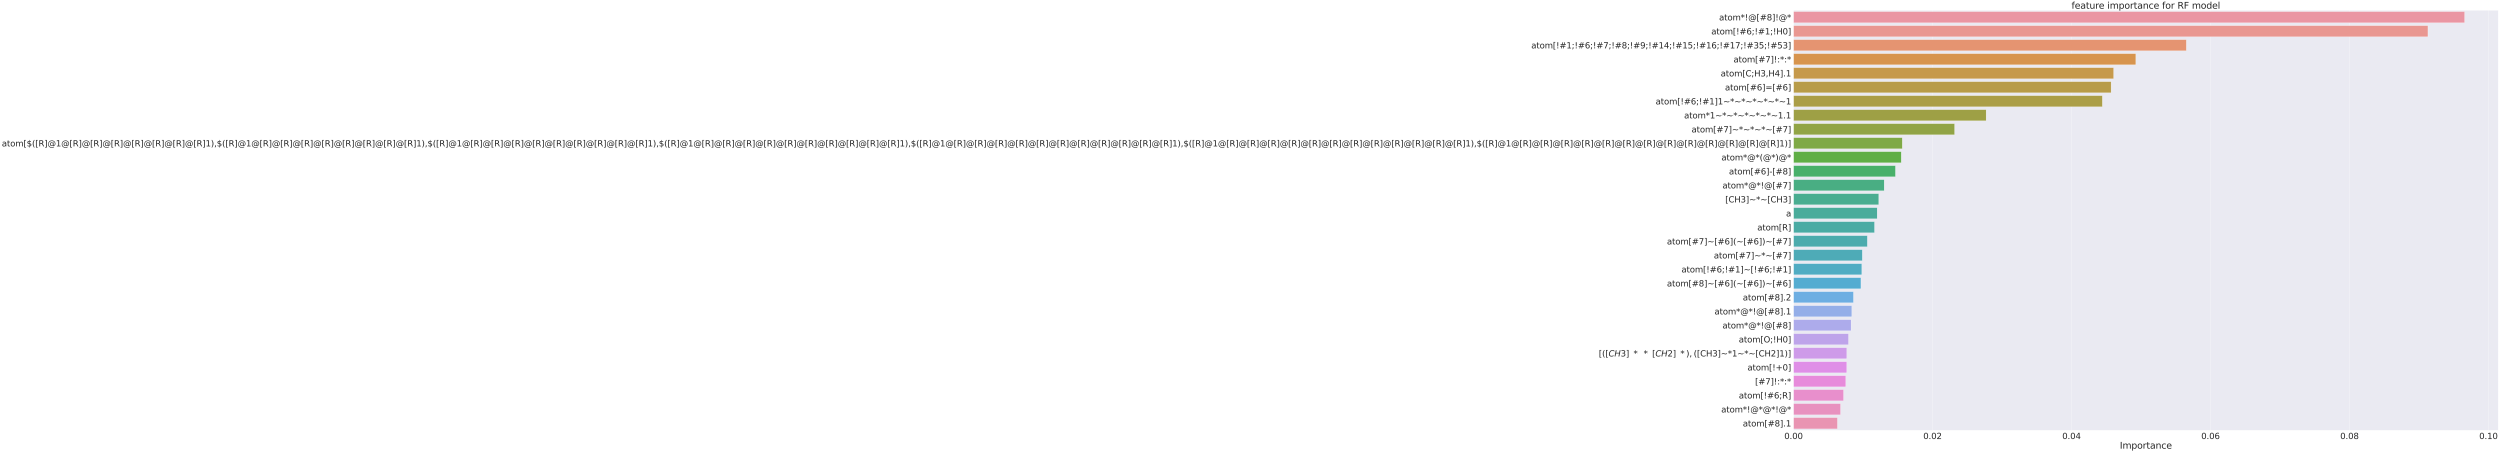 <?xml version="1.0" encoding="utf-8" standalone="no"?>
<!DOCTYPE svg PUBLIC "-//W3C//DTD SVG 1.1//EN"
  "http://www.w3.org/Graphics/SVG/1.1/DTD/svg11.dtd">
<svg xmlns:xlink="http://www.w3.org/1999/xlink" width="9898.618pt" height="1791.233pt" viewBox="0 0 9898.618 1791.233" xmlns="http://www.w3.org/2000/svg" version="1.1">
 <defs>
  <style type="text/css">*{stroke-linejoin: round; stroke-linecap: butt}</style>
 </defs>
 <g id="figure_1">
  <g id="patch_1">
   <path d="M -0 1791.233 
L 9898.618 1791.233 
L 9898.618 0 
L -0 0 
z
" style="fill: #ffffff"/>
  </g>
  <g id="axes_1">
   <g id="patch_2">
    <path d="M 7101.418 1703.754 
L 9891.418 1703.754 
L 9891.418 40.554 
L 7101.418 40.554 
z
" style="fill: #eaeaf2"/>
   </g>
   <g id="matplotlib.axis_1">
    <g id="xtick_1">
     <g id="line2d_1">
      <path d="M 7101.418 1703.754 
L 7101.418 40.554 
" clip-path="url(#p55fff2ff1c)" style="fill: none; stroke: #ffffff; stroke-linecap: round"/>
     </g>
     <g id="text_1">
      <!-- 0.00 -->
      <g style="fill: #262626" transform="translate(7064.68 1738.329)scale(0.33 -0.33)">
       <defs>
        <path id="DejaVuSans-30" d="M 2034 4250 
Q 1547 4250 1301 3770 
Q 1056 3291 1056 2328 
Q 1056 1369 1301 889 
Q 1547 409 2034 409 
Q 2525 409 2770 889 
Q 3016 1369 3016 2328 
Q 3016 3291 2770 3770 
Q 2525 4250 2034 4250 
z
M 2034 4750 
Q 2819 4750 3233 4129 
Q 3647 3509 3647 2328 
Q 3647 1150 3233 529 
Q 2819 -91 2034 -91 
Q 1250 -91 836 529 
Q 422 1150 422 2328 
Q 422 3509 836 4129 
Q 1250 4750 2034 4750 
z
" transform="scale(0.016)"/>
        <path id="DejaVuSans-2e" d="M 684 794 
L 1344 794 
L 1344 0 
L 684 0 
L 684 794 
z
" transform="scale(0.016)"/>
       </defs>
       <use xlink:href="#DejaVuSans-30"/>
       <use xlink:href="#DejaVuSans-2e" x="63.623"/>
       <use xlink:href="#DejaVuSans-30" x="95.41"/>
       <use xlink:href="#DejaVuSans-30" x="159.033"/>
      </g>
     </g>
    </g>
    <g id="xtick_2">
     <g id="line2d_2">
      <path d="M 7651.727 1703.754 
L 7651.727 40.554 
" clip-path="url(#p55fff2ff1c)" style="fill: none; stroke: #ffffff; stroke-linecap: round"/>
     </g>
     <g id="text_2">
      <!-- 0.02 -->
      <g style="fill: #262626" transform="translate(7614.989 1738.329)scale(0.33 -0.33)">
       <defs>
        <path id="DejaVuSans-32" d="M 1228 531 
L 3431 531 
L 3431 0 
L 469 0 
L 469 531 
Q 828 903 1448 1529 
Q 2069 2156 2228 2338 
Q 2531 2678 2651 2914 
Q 2772 3150 2772 3378 
Q 2772 3750 2511 3984 
Q 2250 4219 1831 4219 
Q 1534 4219 1204 4116 
Q 875 4013 500 3803 
L 500 4441 
Q 881 4594 1212 4672 
Q 1544 4750 1819 4750 
Q 2544 4750 2975 4387 
Q 3406 4025 3406 3419 
Q 3406 3131 3298 2873 
Q 3191 2616 2906 2266 
Q 2828 2175 2409 1742 
Q 1991 1309 1228 531 
z
" transform="scale(0.016)"/>
       </defs>
       <use xlink:href="#DejaVuSans-30"/>
       <use xlink:href="#DejaVuSans-2e" x="63.623"/>
       <use xlink:href="#DejaVuSans-30" x="95.41"/>
       <use xlink:href="#DejaVuSans-32" x="159.033"/>
      </g>
     </g>
    </g>
    <g id="xtick_3">
     <g id="line2d_3">
      <path d="M 8202.035 1703.754 
L 8202.035 40.554 
" clip-path="url(#p55fff2ff1c)" style="fill: none; stroke: #ffffff; stroke-linecap: round"/>
     </g>
     <g id="text_3">
      <!-- 0.04 -->
      <g style="fill: #262626" transform="translate(8165.297 1738.329)scale(0.33 -0.33)">
       <defs>
        <path id="DejaVuSans-34" d="M 2419 4116 
L 825 1625 
L 2419 1625 
L 2419 4116 
z
M 2253 4666 
L 3047 4666 
L 3047 1625 
L 3713 1625 
L 3713 1100 
L 3047 1100 
L 3047 0 
L 2419 0 
L 2419 1100 
L 313 1100 
L 313 1709 
L 2253 4666 
z
" transform="scale(0.016)"/>
       </defs>
       <use xlink:href="#DejaVuSans-30"/>
       <use xlink:href="#DejaVuSans-2e" x="63.623"/>
       <use xlink:href="#DejaVuSans-30" x="95.41"/>
       <use xlink:href="#DejaVuSans-34" x="159.033"/>
      </g>
     </g>
    </g>
    <g id="xtick_4">
     <g id="line2d_4">
      <path d="M 8752.344 1703.754 
L 8752.344 40.554 
" clip-path="url(#p55fff2ff1c)" style="fill: none; stroke: #ffffff; stroke-linecap: round"/>
     </g>
     <g id="text_4">
      <!-- 0.06 -->
      <g style="fill: #262626" transform="translate(8715.606 1738.329)scale(0.33 -0.33)">
       <defs>
        <path id="DejaVuSans-36" d="M 2113 2584 
Q 1688 2584 1439 2293 
Q 1191 2003 1191 1497 
Q 1191 994 1439 701 
Q 1688 409 2113 409 
Q 2538 409 2786 701 
Q 3034 994 3034 1497 
Q 3034 2003 2786 2293 
Q 2538 2584 2113 2584 
z
M 3366 4563 
L 3366 3988 
Q 3128 4100 2886 4159 
Q 2644 4219 2406 4219 
Q 1781 4219 1451 3797 
Q 1122 3375 1075 2522 
Q 1259 2794 1537 2939 
Q 1816 3084 2150 3084 
Q 2853 3084 3261 2657 
Q 3669 2231 3669 1497 
Q 3669 778 3244 343 
Q 2819 -91 2113 -91 
Q 1303 -91 875 529 
Q 447 1150 447 2328 
Q 447 3434 972 4092 
Q 1497 4750 2381 4750 
Q 2619 4750 2861 4703 
Q 3103 4656 3366 4563 
z
" transform="scale(0.016)"/>
       </defs>
       <use xlink:href="#DejaVuSans-30"/>
       <use xlink:href="#DejaVuSans-2e" x="63.623"/>
       <use xlink:href="#DejaVuSans-30" x="95.41"/>
       <use xlink:href="#DejaVuSans-36" x="159.033"/>
      </g>
     </g>
    </g>
    <g id="xtick_5">
     <g id="line2d_5">
      <path d="M 9302.652 1703.754 
L 9302.652 40.554 
" clip-path="url(#p55fff2ff1c)" style="fill: none; stroke: #ffffff; stroke-linecap: round"/>
     </g>
     <g id="text_5">
      <!-- 0.08 -->
      <g style="fill: #262626" transform="translate(9265.914 1738.329)scale(0.33 -0.33)">
       <defs>
        <path id="DejaVuSans-38" d="M 2034 2216 
Q 1584 2216 1326 1975 
Q 1069 1734 1069 1313 
Q 1069 891 1326 650 
Q 1584 409 2034 409 
Q 2484 409 2743 651 
Q 3003 894 3003 1313 
Q 3003 1734 2745 1975 
Q 2488 2216 2034 2216 
z
M 1403 2484 
Q 997 2584 770 2862 
Q 544 3141 544 3541 
Q 544 4100 942 4425 
Q 1341 4750 2034 4750 
Q 2731 4750 3128 4425 
Q 3525 4100 3525 3541 
Q 3525 3141 3298 2862 
Q 3072 2584 2669 2484 
Q 3125 2378 3379 2068 
Q 3634 1759 3634 1313 
Q 3634 634 3220 271 
Q 2806 -91 2034 -91 
Q 1263 -91 848 271 
Q 434 634 434 1313 
Q 434 1759 690 2068 
Q 947 2378 1403 2484 
z
M 1172 3481 
Q 1172 3119 1398 2916 
Q 1625 2713 2034 2713 
Q 2441 2713 2670 2916 
Q 2900 3119 2900 3481 
Q 2900 3844 2670 4047 
Q 2441 4250 2034 4250 
Q 1625 4250 1398 4047 
Q 1172 3844 1172 3481 
z
" transform="scale(0.016)"/>
       </defs>
       <use xlink:href="#DejaVuSans-30"/>
       <use xlink:href="#DejaVuSans-2e" x="63.623"/>
       <use xlink:href="#DejaVuSans-30" x="95.41"/>
       <use xlink:href="#DejaVuSans-38" x="159.033"/>
      </g>
     </g>
    </g>
    <g id="xtick_6">
     <g id="line2d_6">
      <path d="M 9852.961 1703.754 
L 9852.961 40.554 
" clip-path="url(#p55fff2ff1c)" style="fill: none; stroke: #ffffff; stroke-linecap: round"/>
     </g>
     <g id="text_6">
      <!-- 0.10 -->
      <g style="fill: #262626" transform="translate(9816.223 1738.329)scale(0.33 -0.33)">
       <defs>
        <path id="DejaVuSans-31" d="M 794 531 
L 1825 531 
L 1825 4091 
L 703 3866 
L 703 4441 
L 1819 4666 
L 2450 4666 
L 2450 531 
L 3481 531 
L 3481 0 
L 794 0 
L 794 531 
z
" transform="scale(0.016)"/>
       </defs>
       <use xlink:href="#DejaVuSans-30"/>
       <use xlink:href="#DejaVuSans-2e" x="63.623"/>
       <use xlink:href="#DejaVuSans-31" x="95.41"/>
       <use xlink:href="#DejaVuSans-30" x="159.033"/>
      </g>
     </g>
    </g>
    <g id="text_7">
     <!-- Importance -->
     <g style="fill: #262626" transform="translate(8393.267 1776.547)scale(0.36 -0.36)">
      <defs>
       <path id="DejaVuSans-49" d="M 628 4666 
L 1259 4666 
L 1259 0 
L 628 0 
L 628 4666 
z
" transform="scale(0.016)"/>
       <path id="DejaVuSans-6d" d="M 3328 2828 
Q 3544 3216 3844 3400 
Q 4144 3584 4550 3584 
Q 5097 3584 5394 3201 
Q 5691 2819 5691 2113 
L 5691 0 
L 5113 0 
L 5113 2094 
Q 5113 2597 4934 2840 
Q 4756 3084 4391 3084 
Q 3944 3084 3684 2787 
Q 3425 2491 3425 1978 
L 3425 0 
L 2847 0 
L 2847 2094 
Q 2847 2600 2669 2842 
Q 2491 3084 2119 3084 
Q 1678 3084 1418 2786 
Q 1159 2488 1159 1978 
L 1159 0 
L 581 0 
L 581 3500 
L 1159 3500 
L 1159 2956 
Q 1356 3278 1631 3431 
Q 1906 3584 2284 3584 
Q 2666 3584 2933 3390 
Q 3200 3197 3328 2828 
z
" transform="scale(0.016)"/>
       <path id="DejaVuSans-70" d="M 1159 525 
L 1159 -1331 
L 581 -1331 
L 581 3500 
L 1159 3500 
L 1159 2969 
Q 1341 3281 1617 3432 
Q 1894 3584 2278 3584 
Q 2916 3584 3314 3078 
Q 3713 2572 3713 1747 
Q 3713 922 3314 415 
Q 2916 -91 2278 -91 
Q 1894 -91 1617 61 
Q 1341 213 1159 525 
z
M 3116 1747 
Q 3116 2381 2855 2742 
Q 2594 3103 2138 3103 
Q 1681 3103 1420 2742 
Q 1159 2381 1159 1747 
Q 1159 1113 1420 752 
Q 1681 391 2138 391 
Q 2594 391 2855 752 
Q 3116 1113 3116 1747 
z
" transform="scale(0.016)"/>
       <path id="DejaVuSans-6f" d="M 1959 3097 
Q 1497 3097 1228 2736 
Q 959 2375 959 1747 
Q 959 1119 1226 758 
Q 1494 397 1959 397 
Q 2419 397 2687 759 
Q 2956 1122 2956 1747 
Q 2956 2369 2687 2733 
Q 2419 3097 1959 3097 
z
M 1959 3584 
Q 2709 3584 3137 3096 
Q 3566 2609 3566 1747 
Q 3566 888 3137 398 
Q 2709 -91 1959 -91 
Q 1206 -91 779 398 
Q 353 888 353 1747 
Q 353 2609 779 3096 
Q 1206 3584 1959 3584 
z
" transform="scale(0.016)"/>
       <path id="DejaVuSans-72" d="M 2631 2963 
Q 2534 3019 2420 3045 
Q 2306 3072 2169 3072 
Q 1681 3072 1420 2755 
Q 1159 2438 1159 1844 
L 1159 0 
L 581 0 
L 581 3500 
L 1159 3500 
L 1159 2956 
Q 1341 3275 1631 3429 
Q 1922 3584 2338 3584 
Q 2397 3584 2469 3576 
Q 2541 3569 2628 3553 
L 2631 2963 
z
" transform="scale(0.016)"/>
       <path id="DejaVuSans-74" d="M 1172 4494 
L 1172 3500 
L 2356 3500 
L 2356 3053 
L 1172 3053 
L 1172 1153 
Q 1172 725 1289 603 
Q 1406 481 1766 481 
L 2356 481 
L 2356 0 
L 1766 0 
Q 1100 0 847 248 
Q 594 497 594 1153 
L 594 3053 
L 172 3053 
L 172 3500 
L 594 3500 
L 594 4494 
L 1172 4494 
z
" transform="scale(0.016)"/>
       <path id="DejaVuSans-61" d="M 2194 1759 
Q 1497 1759 1228 1600 
Q 959 1441 959 1056 
Q 959 750 1161 570 
Q 1363 391 1709 391 
Q 2188 391 2477 730 
Q 2766 1069 2766 1631 
L 2766 1759 
L 2194 1759 
z
M 3341 1997 
L 3341 0 
L 2766 0 
L 2766 531 
Q 2569 213 2275 61 
Q 1981 -91 1556 -91 
Q 1019 -91 701 211 
Q 384 513 384 1019 
Q 384 1609 779 1909 
Q 1175 2209 1959 2209 
L 2766 2209 
L 2766 2266 
Q 2766 2663 2505 2880 
Q 2244 3097 1772 3097 
Q 1472 3097 1187 3025 
Q 903 2953 641 2809 
L 641 3341 
Q 956 3463 1253 3523 
Q 1550 3584 1831 3584 
Q 2591 3584 2966 3190 
Q 3341 2797 3341 1997 
z
" transform="scale(0.016)"/>
       <path id="DejaVuSans-6e" d="M 3513 2113 
L 3513 0 
L 2938 0 
L 2938 2094 
Q 2938 2591 2744 2837 
Q 2550 3084 2163 3084 
Q 1697 3084 1428 2787 
Q 1159 2491 1159 1978 
L 1159 0 
L 581 0 
L 581 3500 
L 1159 3500 
L 1159 2956 
Q 1366 3272 1645 3428 
Q 1925 3584 2291 3584 
Q 2894 3584 3203 3211 
Q 3513 2838 3513 2113 
z
" transform="scale(0.016)"/>
       <path id="DejaVuSans-63" d="M 3122 3366 
L 3122 2828 
Q 2878 2963 2633 3030 
Q 2388 3097 2138 3097 
Q 1578 3097 1268 2742 
Q 959 2388 959 1747 
Q 959 1106 1268 751 
Q 1578 397 2138 397 
Q 2388 397 2633 464 
Q 2878 531 3122 666 
L 3122 134 
Q 2881 22 2623 -34 
Q 2366 -91 2075 -91 
Q 1284 -91 818 406 
Q 353 903 353 1747 
Q 353 2603 823 3093 
Q 1294 3584 2113 3584 
Q 2378 3584 2631 3529 
Q 2884 3475 3122 3366 
z
" transform="scale(0.016)"/>
       <path id="DejaVuSans-65" d="M 3597 1894 
L 3597 1613 
L 953 1613 
Q 991 1019 1311 708 
Q 1631 397 2203 397 
Q 2534 397 2845 478 
Q 3156 559 3463 722 
L 3463 178 
Q 3153 47 2828 -22 
Q 2503 -91 2169 -91 
Q 1331 -91 842 396 
Q 353 884 353 1716 
Q 353 2575 817 3079 
Q 1281 3584 2069 3584 
Q 2775 3584 3186 3129 
Q 3597 2675 3597 1894 
z
M 3022 2063 
Q 3016 2534 2758 2815 
Q 2500 3097 2075 3097 
Q 1594 3097 1305 2825 
Q 1016 2553 972 2059 
L 3022 2063 
z
" transform="scale(0.016)"/>
      </defs>
      <use xlink:href="#DejaVuSans-49"/>
      <use xlink:href="#DejaVuSans-6d" x="29.492"/>
      <use xlink:href="#DejaVuSans-70" x="126.904"/>
      <use xlink:href="#DejaVuSans-6f" x="190.381"/>
      <use xlink:href="#DejaVuSans-72" x="251.562"/>
      <use xlink:href="#DejaVuSans-74" x="292.676"/>
      <use xlink:href="#DejaVuSans-61" x="331.885"/>
      <use xlink:href="#DejaVuSans-6e" x="393.164"/>
      <use xlink:href="#DejaVuSans-63" x="456.543"/>
      <use xlink:href="#DejaVuSans-65" x="511.523"/>
     </g>
    </g>
   </g>
   <g id="matplotlib.axis_2">
    <g id="ytick_1">
     <g id="text_8">
      <!-- atom*!@[#8]!@* -->
      <g style="fill: #262626" transform="translate(6806.561 80.812)scale(0.33 -0.33)">
       <defs>
        <path id="DejaVuSans-2a" d="M 3009 3897 
L 1888 3291 
L 3009 2681 
L 2828 2375 
L 1778 3009 
L 1778 1831 
L 1422 1831 
L 1422 3009 
L 372 2375 
L 191 2681 
L 1313 3291 
L 191 3897 
L 372 4206 
L 1422 3572 
L 1422 4750 
L 1778 4750 
L 1778 3572 
L 2828 4206 
L 3009 3897 
z
" transform="scale(0.016)"/>
        <path id="DejaVuSans-21" d="M 966 794 
L 1600 794 
L 1600 0 
L 966 0 
L 966 794 
z
M 966 4666 
L 1600 4666 
L 1600 2619 
L 1538 1503 
L 1031 1503 
L 966 2619 
L 966 4666 
z
" transform="scale(0.016)"/>
        <path id="DejaVuSans-40" d="M 2381 1678 
Q 2381 1231 2603 976 
Q 2825 722 3213 722 
Q 3597 722 3817 978 
Q 4038 1234 4038 1678 
Q 4038 2116 3813 2373 
Q 3588 2631 3206 2631 
Q 2828 2631 2604 2375 
Q 2381 2119 2381 1678 
z
M 4084 744 
Q 3897 503 3655 389 
Q 3413 275 3091 275 
Q 2553 275 2217 664 
Q 1881 1053 1881 1678 
Q 1881 2303 2218 2693 
Q 2556 3084 3091 3084 
Q 3413 3084 3656 2967 
Q 3900 2850 4084 2613 
L 4084 3022 
L 4531 3022 
L 4531 722 
Q 4988 791 5245 1139 
Q 5503 1488 5503 2041 
Q 5503 2375 5404 2669 
Q 5306 2963 5106 3213 
Q 4781 3622 4314 3839 
Q 3847 4056 3297 4056 
Q 2913 4056 2559 3954 
Q 2206 3853 1906 3653 
Q 1416 3334 1139 2817 
Q 863 2300 863 1697 
Q 863 1200 1042 765 
Q 1222 331 1563 0 
Q 1891 -325 2322 -495 
Q 2753 -666 3244 -666 
Q 3647 -666 4036 -530 
Q 4425 -394 4750 -141 
L 5031 -488 
Q 4641 -791 4180 -952 
Q 3719 -1113 3244 -1113 
Q 2666 -1113 2153 -908 
Q 1641 -703 1241 -313 
Q 841 78 631 592 
Q 422 1106 422 1697 
Q 422 2266 634 2781 
Q 847 3297 1241 3688 
Q 1644 4084 2172 4295 
Q 2700 4506 3291 4506 
Q 3953 4506 4520 4234 
Q 5088 3963 5472 3463 
Q 5706 3156 5829 2797 
Q 5953 2438 5953 2053 
Q 5953 1231 5456 756 
Q 4959 281 4084 263 
L 4084 744 
z
" transform="scale(0.016)"/>
        <path id="DejaVuSans-5b" d="M 550 4863 
L 1875 4863 
L 1875 4416 
L 1125 4416 
L 1125 -397 
L 1875 -397 
L 1875 -844 
L 550 -844 
L 550 4863 
z
" transform="scale(0.016)"/>
        <path id="DejaVuSans-23" d="M 3272 2816 
L 2363 2816 
L 2100 1772 
L 3016 1772 
L 3272 2816 
z
M 2803 4594 
L 2478 3297 
L 3391 3297 
L 3719 4594 
L 4219 4594 
L 3897 3297 
L 4872 3297 
L 4872 2816 
L 3775 2816 
L 3519 1772 
L 4513 1772 
L 4513 1294 
L 3397 1294 
L 3072 0 
L 2572 0 
L 2894 1294 
L 1978 1294 
L 1656 0 
L 1153 0 
L 1478 1294 
L 494 1294 
L 494 1772 
L 1594 1772 
L 1856 2816 
L 850 2816 
L 850 3297 
L 1978 3297 
L 2297 4594 
L 2803 4594 
z
" transform="scale(0.016)"/>
        <path id="DejaVuSans-5d" d="M 1947 4863 
L 1947 -844 
L 622 -844 
L 622 -397 
L 1369 -397 
L 1369 4416 
L 622 4416 
L 622 4863 
L 1947 4863 
z
" transform="scale(0.016)"/>
       </defs>
       <use xlink:href="#DejaVuSans-61"/>
       <use xlink:href="#DejaVuSans-74" x="61.279"/>
       <use xlink:href="#DejaVuSans-6f" x="100.488"/>
       <use xlink:href="#DejaVuSans-6d" x="161.67"/>
       <use xlink:href="#DejaVuSans-2a" x="259.082"/>
       <use xlink:href="#DejaVuSans-21" x="309.082"/>
       <use xlink:href="#DejaVuSans-40" x="349.17"/>
       <use xlink:href="#DejaVuSans-5b" x="449.17"/>
       <use xlink:href="#DejaVuSans-23" x="488.184"/>
       <use xlink:href="#DejaVuSans-38" x="571.973"/>
       <use xlink:href="#DejaVuSans-5d" x="635.596"/>
       <use xlink:href="#DejaVuSans-21" x="674.609"/>
       <use xlink:href="#DejaVuSans-40" x="714.697"/>
       <use xlink:href="#DejaVuSans-2a" x="814.697"/>
      </g>
     </g>
    </g>
    <g id="ytick_2">
     <g id="text_9">
      <!-- atom[!#6;!#1;!H0] -->
      <g style="fill: #262626" transform="translate(6775.634 136.252)scale(0.33 -0.33)">
       <defs>
        <path id="DejaVuSans-3b" d="M 750 3309 
L 1409 3309 
L 1409 2516 
L 750 2516 
L 750 3309 
z
M 750 794 
L 1409 794 
L 1409 256 
L 897 -744 
L 494 -744 
L 750 256 
L 750 794 
z
" transform="scale(0.016)"/>
        <path id="DejaVuSans-48" d="M 628 4666 
L 1259 4666 
L 1259 2753 
L 3553 2753 
L 3553 4666 
L 4184 4666 
L 4184 0 
L 3553 0 
L 3553 2222 
L 1259 2222 
L 1259 0 
L 628 0 
L 628 4666 
z
" transform="scale(0.016)"/>
       </defs>
       <use xlink:href="#DejaVuSans-61"/>
       <use xlink:href="#DejaVuSans-74" x="61.279"/>
       <use xlink:href="#DejaVuSans-6f" x="100.488"/>
       <use xlink:href="#DejaVuSans-6d" x="161.67"/>
       <use xlink:href="#DejaVuSans-5b" x="259.082"/>
       <use xlink:href="#DejaVuSans-21" x="298.096"/>
       <use xlink:href="#DejaVuSans-23" x="338.184"/>
       <use xlink:href="#DejaVuSans-36" x="421.973"/>
       <use xlink:href="#DejaVuSans-3b" x="485.596"/>
       <use xlink:href="#DejaVuSans-21" x="519.287"/>
       <use xlink:href="#DejaVuSans-23" x="559.375"/>
       <use xlink:href="#DejaVuSans-31" x="643.164"/>
       <use xlink:href="#DejaVuSans-3b" x="706.787"/>
       <use xlink:href="#DejaVuSans-21" x="740.479"/>
       <use xlink:href="#DejaVuSans-48" x="780.566"/>
       <use xlink:href="#DejaVuSans-30" x="855.762"/>
       <use xlink:href="#DejaVuSans-5d" x="919.385"/>
      </g>
     </g>
    </g>
    <g id="ytick_3">
     <g id="text_10">
      <!-- atom[!#1;!#6;!#7;!#8;!#9;!#14;!#15;!#16;!#17;!#35;!#53] -->
      <g style="fill: #262626" transform="translate(6062.844 191.692)scale(0.33 -0.33)">
       <defs>
        <path id="DejaVuSans-37" d="M 525 4666 
L 3525 4666 
L 3525 4397 
L 1831 0 
L 1172 0 
L 2766 4134 
L 525 4134 
L 525 4666 
z
" transform="scale(0.016)"/>
        <path id="DejaVuSans-39" d="M 703 97 
L 703 672 
Q 941 559 1184 500 
Q 1428 441 1663 441 
Q 2288 441 2617 861 
Q 2947 1281 2994 2138 
Q 2813 1869 2534 1725 
Q 2256 1581 1919 1581 
Q 1219 1581 811 2004 
Q 403 2428 403 3163 
Q 403 3881 828 4315 
Q 1253 4750 1959 4750 
Q 2769 4750 3195 4129 
Q 3622 3509 3622 2328 
Q 3622 1225 3098 567 
Q 2575 -91 1691 -91 
Q 1453 -91 1209 -44 
Q 966 3 703 97 
z
M 1959 2075 
Q 2384 2075 2632 2365 
Q 2881 2656 2881 3163 
Q 2881 3666 2632 3958 
Q 2384 4250 1959 4250 
Q 1534 4250 1286 3958 
Q 1038 3666 1038 3163 
Q 1038 2656 1286 2365 
Q 1534 2075 1959 2075 
z
" transform="scale(0.016)"/>
        <path id="DejaVuSans-35" d="M 691 4666 
L 3169 4666 
L 3169 4134 
L 1269 4134 
L 1269 2991 
Q 1406 3038 1543 3061 
Q 1681 3084 1819 3084 
Q 2600 3084 3056 2656 
Q 3513 2228 3513 1497 
Q 3513 744 3044 326 
Q 2575 -91 1722 -91 
Q 1428 -91 1123 -41 
Q 819 9 494 109 
L 494 744 
Q 775 591 1075 516 
Q 1375 441 1709 441 
Q 2250 441 2565 725 
Q 2881 1009 2881 1497 
Q 2881 1984 2565 2268 
Q 2250 2553 1709 2553 
Q 1456 2553 1204 2497 
Q 953 2441 691 2322 
L 691 4666 
z
" transform="scale(0.016)"/>
        <path id="DejaVuSans-33" d="M 2597 2516 
Q 3050 2419 3304 2112 
Q 3559 1806 3559 1356 
Q 3559 666 3084 287 
Q 2609 -91 1734 -91 
Q 1441 -91 1130 -33 
Q 819 25 488 141 
L 488 750 
Q 750 597 1062 519 
Q 1375 441 1716 441 
Q 2309 441 2620 675 
Q 2931 909 2931 1356 
Q 2931 1769 2642 2001 
Q 2353 2234 1838 2234 
L 1294 2234 
L 1294 2753 
L 1863 2753 
Q 2328 2753 2575 2939 
Q 2822 3125 2822 3475 
Q 2822 3834 2567 4026 
Q 2313 4219 1838 4219 
Q 1578 4219 1281 4162 
Q 984 4106 628 3988 
L 628 4550 
Q 988 4650 1302 4700 
Q 1616 4750 1894 4750 
Q 2613 4750 3031 4423 
Q 3450 4097 3450 3541 
Q 3450 3153 3228 2886 
Q 3006 2619 2597 2516 
z
" transform="scale(0.016)"/>
       </defs>
       <use xlink:href="#DejaVuSans-61"/>
       <use xlink:href="#DejaVuSans-74" x="61.279"/>
       <use xlink:href="#DejaVuSans-6f" x="100.488"/>
       <use xlink:href="#DejaVuSans-6d" x="161.67"/>
       <use xlink:href="#DejaVuSans-5b" x="259.082"/>
       <use xlink:href="#DejaVuSans-21" x="298.096"/>
       <use xlink:href="#DejaVuSans-23" x="338.184"/>
       <use xlink:href="#DejaVuSans-31" x="421.973"/>
       <use xlink:href="#DejaVuSans-3b" x="485.596"/>
       <use xlink:href="#DejaVuSans-21" x="519.287"/>
       <use xlink:href="#DejaVuSans-23" x="559.375"/>
       <use xlink:href="#DejaVuSans-36" x="643.164"/>
       <use xlink:href="#DejaVuSans-3b" x="706.787"/>
       <use xlink:href="#DejaVuSans-21" x="740.479"/>
       <use xlink:href="#DejaVuSans-23" x="780.566"/>
       <use xlink:href="#DejaVuSans-37" x="864.355"/>
       <use xlink:href="#DejaVuSans-3b" x="927.979"/>
       <use xlink:href="#DejaVuSans-21" x="961.67"/>
       <use xlink:href="#DejaVuSans-23" x="1001.758"/>
       <use xlink:href="#DejaVuSans-38" x="1085.547"/>
       <use xlink:href="#DejaVuSans-3b" x="1149.17"/>
       <use xlink:href="#DejaVuSans-21" x="1182.861"/>
       <use xlink:href="#DejaVuSans-23" x="1222.949"/>
       <use xlink:href="#DejaVuSans-39" x="1306.738"/>
       <use xlink:href="#DejaVuSans-3b" x="1370.361"/>
       <use xlink:href="#DejaVuSans-21" x="1404.053"/>
       <use xlink:href="#DejaVuSans-23" x="1444.141"/>
       <use xlink:href="#DejaVuSans-31" x="1527.93"/>
       <use xlink:href="#DejaVuSans-34" x="1591.553"/>
       <use xlink:href="#DejaVuSans-3b" x="1655.176"/>
       <use xlink:href="#DejaVuSans-21" x="1688.867"/>
       <use xlink:href="#DejaVuSans-23" x="1728.955"/>
       <use xlink:href="#DejaVuSans-31" x="1812.744"/>
       <use xlink:href="#DejaVuSans-35" x="1876.367"/>
       <use xlink:href="#DejaVuSans-3b" x="1939.99"/>
       <use xlink:href="#DejaVuSans-21" x="1973.682"/>
       <use xlink:href="#DejaVuSans-23" x="2013.77"/>
       <use xlink:href="#DejaVuSans-31" x="2097.559"/>
       <use xlink:href="#DejaVuSans-36" x="2161.182"/>
       <use xlink:href="#DejaVuSans-3b" x="2224.805"/>
       <use xlink:href="#DejaVuSans-21" x="2258.496"/>
       <use xlink:href="#DejaVuSans-23" x="2298.584"/>
       <use xlink:href="#DejaVuSans-31" x="2382.373"/>
       <use xlink:href="#DejaVuSans-37" x="2445.996"/>
       <use xlink:href="#DejaVuSans-3b" x="2509.619"/>
       <use xlink:href="#DejaVuSans-21" x="2543.311"/>
       <use xlink:href="#DejaVuSans-23" x="2583.398"/>
       <use xlink:href="#DejaVuSans-33" x="2667.188"/>
       <use xlink:href="#DejaVuSans-35" x="2730.811"/>
       <use xlink:href="#DejaVuSans-3b" x="2794.434"/>
       <use xlink:href="#DejaVuSans-21" x="2828.125"/>
       <use xlink:href="#DejaVuSans-23" x="2868.213"/>
       <use xlink:href="#DejaVuSans-35" x="2952.002"/>
       <use xlink:href="#DejaVuSans-33" x="3015.625"/>
       <use xlink:href="#DejaVuSans-5d" x="3079.248"/>
      </g>
     </g>
    </g>
    <g id="ytick_4">
     <g id="text_11">
      <!-- atom[#7]!:*:* -->
      <g style="fill: #262626" transform="translate(6863.558 247.132)scale(0.33 -0.33)">
       <defs>
        <path id="DejaVuSans-3a" d="M 750 794 
L 1409 794 
L 1409 0 
L 750 0 
L 750 794 
z
M 750 3309 
L 1409 3309 
L 1409 2516 
L 750 2516 
L 750 3309 
z
" transform="scale(0.016)"/>
       </defs>
       <use xlink:href="#DejaVuSans-61"/>
       <use xlink:href="#DejaVuSans-74" x="61.279"/>
       <use xlink:href="#DejaVuSans-6f" x="100.488"/>
       <use xlink:href="#DejaVuSans-6d" x="161.67"/>
       <use xlink:href="#DejaVuSans-5b" x="259.082"/>
       <use xlink:href="#DejaVuSans-23" x="298.096"/>
       <use xlink:href="#DejaVuSans-37" x="381.885"/>
       <use xlink:href="#DejaVuSans-5d" x="445.508"/>
       <use xlink:href="#DejaVuSans-21" x="484.521"/>
       <use xlink:href="#DejaVuSans-3a" x="524.609"/>
       <use xlink:href="#DejaVuSans-2a" x="558.301"/>
       <use xlink:href="#DejaVuSans-3a" x="608.301"/>
       <use xlink:href="#DejaVuSans-2a" x="641.992"/>
      </g>
     </g>
    </g>
    <g id="ytick_5">
     <g id="text_12">
      <!-- atom[C;H3,H4].1 -->
      <g style="fill: #262626" transform="translate(6812.914 302.572)scale(0.33 -0.33)">
       <defs>
        <path id="DejaVuSans-43" d="M 4122 4306 
L 4122 3641 
Q 3803 3938 3442 4084 
Q 3081 4231 2675 4231 
Q 1875 4231 1450 3742 
Q 1025 3253 1025 2328 
Q 1025 1406 1450 917 
Q 1875 428 2675 428 
Q 3081 428 3442 575 
Q 3803 722 4122 1019 
L 4122 359 
Q 3791 134 3420 21 
Q 3050 -91 2638 -91 
Q 1578 -91 968 557 
Q 359 1206 359 2328 
Q 359 3453 968 4101 
Q 1578 4750 2638 4750 
Q 3056 4750 3426 4639 
Q 3797 4528 4122 4306 
z
" transform="scale(0.016)"/>
        <path id="DejaVuSans-2c" d="M 750 794 
L 1409 794 
L 1409 256 
L 897 -744 
L 494 -744 
L 750 256 
L 750 794 
z
" transform="scale(0.016)"/>
       </defs>
       <use xlink:href="#DejaVuSans-61"/>
       <use xlink:href="#DejaVuSans-74" x="61.279"/>
       <use xlink:href="#DejaVuSans-6f" x="100.488"/>
       <use xlink:href="#DejaVuSans-6d" x="161.67"/>
       <use xlink:href="#DejaVuSans-5b" x="259.082"/>
       <use xlink:href="#DejaVuSans-43" x="298.096"/>
       <use xlink:href="#DejaVuSans-3b" x="367.92"/>
       <use xlink:href="#DejaVuSans-48" x="401.611"/>
       <use xlink:href="#DejaVuSans-33" x="476.807"/>
       <use xlink:href="#DejaVuSans-2c" x="540.43"/>
       <use xlink:href="#DejaVuSans-48" x="572.217"/>
       <use xlink:href="#DejaVuSans-34" x="647.412"/>
       <use xlink:href="#DejaVuSans-5d" x="711.035"/>
       <use xlink:href="#DejaVuSans-2e" x="750.049"/>
       <use xlink:href="#DejaVuSans-31" x="781.836"/>
      </g>
     </g>
    </g>
    <g id="ytick_6">
     <g id="text_13">
      <!-- atom[#6]=[#6] -->
      <g style="fill: #262626" transform="translate(6829.971 358.012)scale(0.33 -0.33)">
       <defs>
        <path id="DejaVuSans-3d" d="M 678 2906 
L 4684 2906 
L 4684 2381 
L 678 2381 
L 678 2906 
z
M 678 1631 
L 4684 1631 
L 4684 1100 
L 678 1100 
L 678 1631 
z
" transform="scale(0.016)"/>
       </defs>
       <use xlink:href="#DejaVuSans-61"/>
       <use xlink:href="#DejaVuSans-74" x="61.279"/>
       <use xlink:href="#DejaVuSans-6f" x="100.488"/>
       <use xlink:href="#DejaVuSans-6d" x="161.67"/>
       <use xlink:href="#DejaVuSans-5b" x="259.082"/>
       <use xlink:href="#DejaVuSans-23" x="298.096"/>
       <use xlink:href="#DejaVuSans-36" x="381.885"/>
       <use xlink:href="#DejaVuSans-5d" x="445.508"/>
       <use xlink:href="#DejaVuSans-3d" x="484.521"/>
       <use xlink:href="#DejaVuSans-5b" x="568.311"/>
       <use xlink:href="#DejaVuSans-23" x="607.324"/>
       <use xlink:href="#DejaVuSans-36" x="691.113"/>
       <use xlink:href="#DejaVuSans-5d" x="754.736"/>
      </g>
     </g>
    </g>
    <g id="ytick_7">
     <g id="text_14">
      <!-- atom[!#6;!#1]1~*~*~*~*~*~1 -->
      <g style="fill: #262626" transform="translate(6555.385 413.452)scale(0.33 -0.33)">
       <defs>
        <path id="DejaVuSans-7e" d="M 4684 2553 
L 4684 1997 
Q 4356 1750 4076 1644 
Q 3797 1538 3494 1538 
Q 3150 1538 2694 1722 
Q 2659 1734 2644 1741 
Q 2622 1750 2575 1766 
Q 2091 1959 1797 1959 
Q 1522 1959 1253 1839 
Q 984 1719 678 1459 
L 678 2016 
Q 1006 2263 1286 2370 
Q 1566 2478 1869 2478 
Q 2213 2478 2672 2291 
Q 2703 2278 2719 2272 
Q 2744 2263 2788 2247 
Q 3272 2053 3566 2053 
Q 3834 2053 4098 2172 
Q 4363 2291 4684 2553 
z
" transform="scale(0.016)"/>
       </defs>
       <use xlink:href="#DejaVuSans-61"/>
       <use xlink:href="#DejaVuSans-74" x="61.279"/>
       <use xlink:href="#DejaVuSans-6f" x="100.488"/>
       <use xlink:href="#DejaVuSans-6d" x="161.67"/>
       <use xlink:href="#DejaVuSans-5b" x="259.082"/>
       <use xlink:href="#DejaVuSans-21" x="298.096"/>
       <use xlink:href="#DejaVuSans-23" x="338.184"/>
       <use xlink:href="#DejaVuSans-36" x="421.973"/>
       <use xlink:href="#DejaVuSans-3b" x="485.596"/>
       <use xlink:href="#DejaVuSans-21" x="519.287"/>
       <use xlink:href="#DejaVuSans-23" x="559.375"/>
       <use xlink:href="#DejaVuSans-31" x="643.164"/>
       <use xlink:href="#DejaVuSans-5d" x="706.787"/>
       <use xlink:href="#DejaVuSans-31" x="745.801"/>
       <use xlink:href="#DejaVuSans-7e" x="809.424"/>
       <use xlink:href="#DejaVuSans-2a" x="893.213"/>
       <use xlink:href="#DejaVuSans-7e" x="943.213"/>
       <use xlink:href="#DejaVuSans-2a" x="1027.002"/>
       <use xlink:href="#DejaVuSans-7e" x="1077.002"/>
       <use xlink:href="#DejaVuSans-2a" x="1160.791"/>
       <use xlink:href="#DejaVuSans-7e" x="1210.791"/>
       <use xlink:href="#DejaVuSans-2a" x="1294.58"/>
       <use xlink:href="#DejaVuSans-7e" x="1344.58"/>
       <use xlink:href="#DejaVuSans-2a" x="1428.369"/>
       <use xlink:href="#DejaVuSans-7e" x="1478.369"/>
       <use xlink:href="#DejaVuSans-31" x="1562.158"/>
      </g>
     </g>
    </g>
    <g id="ytick_8">
     <g id="text_15">
      <!-- atom*1~*~*~*~*~*~1.1 -->
      <g style="fill: #262626" transform="translate(6668.028 468.892)scale(0.33 -0.33)">
       <use xlink:href="#DejaVuSans-61"/>
       <use xlink:href="#DejaVuSans-74" x="61.279"/>
       <use xlink:href="#DejaVuSans-6f" x="100.488"/>
       <use xlink:href="#DejaVuSans-6d" x="161.67"/>
       <use xlink:href="#DejaVuSans-2a" x="259.082"/>
       <use xlink:href="#DejaVuSans-31" x="309.082"/>
       <use xlink:href="#DejaVuSans-7e" x="372.705"/>
       <use xlink:href="#DejaVuSans-2a" x="456.494"/>
       <use xlink:href="#DejaVuSans-7e" x="506.494"/>
       <use xlink:href="#DejaVuSans-2a" x="590.283"/>
       <use xlink:href="#DejaVuSans-7e" x="640.283"/>
       <use xlink:href="#DejaVuSans-2a" x="724.072"/>
       <use xlink:href="#DejaVuSans-7e" x="774.072"/>
       <use xlink:href="#DejaVuSans-2a" x="857.861"/>
       <use xlink:href="#DejaVuSans-7e" x="907.861"/>
       <use xlink:href="#DejaVuSans-2a" x="991.65"/>
       <use xlink:href="#DejaVuSans-7e" x="1041.65"/>
       <use xlink:href="#DejaVuSans-31" x="1125.439"/>
       <use xlink:href="#DejaVuSans-2e" x="1189.062"/>
       <use xlink:href="#DejaVuSans-31" x="1220.85"/>
      </g>
     </g>
    </g>
    <g id="ytick_9">
     <g id="text_16">
      <!-- atom[#7]~*~*~*~[#7] -->
      <g style="fill: #262626" transform="translate(6697.512 524.332)scale(0.33 -0.33)">
       <use xlink:href="#DejaVuSans-61"/>
       <use xlink:href="#DejaVuSans-74" x="61.279"/>
       <use xlink:href="#DejaVuSans-6f" x="100.488"/>
       <use xlink:href="#DejaVuSans-6d" x="161.67"/>
       <use xlink:href="#DejaVuSans-5b" x="259.082"/>
       <use xlink:href="#DejaVuSans-23" x="298.096"/>
       <use xlink:href="#DejaVuSans-37" x="381.885"/>
       <use xlink:href="#DejaVuSans-5d" x="445.508"/>
       <use xlink:href="#DejaVuSans-7e" x="484.521"/>
       <use xlink:href="#DejaVuSans-2a" x="568.311"/>
       <use xlink:href="#DejaVuSans-7e" x="618.311"/>
       <use xlink:href="#DejaVuSans-2a" x="702.1"/>
       <use xlink:href="#DejaVuSans-7e" x="752.1"/>
       <use xlink:href="#DejaVuSans-2a" x="835.889"/>
       <use xlink:href="#DejaVuSans-7e" x="885.889"/>
       <use xlink:href="#DejaVuSans-5b" x="969.678"/>
       <use xlink:href="#DejaVuSans-23" x="1008.691"/>
       <use xlink:href="#DejaVuSans-37" x="1092.48"/>
       <use xlink:href="#DejaVuSans-5d" x="1156.104"/>
      </g>
     </g>
    </g>
    <g id="ytick_10">
     <g id="text_17">
      <!-- atom[$([R]@1@[R]@[R]@[R]@[R]@[R]@[R]@[R]1),$([R]@1@[R]@[R]@[R]@[R]@[R]@[R]@[R]@[R]1),$([R]@1@[R]@[R]@[R]@[R]@[R]@[R]@[R]@[R]@[R]1),$([R]@1@[R]@[R]@[R]@[R]@[R]@[R]@[R]@[R]@[R]@[R]1),$([R]@1@[R]@[R]@[R]@[R]@[R]@[R]@[R]@[R]@[R]@[R]@[R]1),$([R]@1@[R]@[R]@[R]@[R]@[R]@[R]@[R]@[R]@[R]@[R]@[R]@[R]1),$([R]@1@[R]@[R]@[R]@[R]@[R]@[R]@[R]@[R]@[R]@[R]@[R]@[R]@[R]1)] -->
      <g style="fill: #262626" transform="translate(7.2 579.772)scale(0.33 -0.33)">
       <defs>
        <path id="DejaVuSans-24" d="M 2163 -941 
L 1850 -941 
L 1847 0 
Q 1519 6 1191 76 
Q 863 147 531 288 
L 531 850 
Q 850 650 1176 548 
Q 1503 447 1850 444 
L 1850 1869 
Q 1159 1981 845 2250 
Q 531 2519 531 2988 
Q 531 3497 872 3790 
Q 1213 4084 1850 4128 
L 1850 4863 
L 2163 4863 
L 2163 4138 
Q 2453 4125 2725 4076 
Q 2997 4028 3256 3944 
L 3256 3397 
Q 2997 3528 2723 3600 
Q 2450 3672 2163 3684 
L 2163 2350 
Q 2872 2241 3206 1959 
Q 3541 1678 3541 1191 
Q 3541 663 3186 358 
Q 2831 53 2163 6 
L 2163 -941 
z
M 1850 2406 
L 1850 3688 
Q 1488 3647 1297 3481 
Q 1106 3316 1106 3041 
Q 1106 2772 1282 2622 
Q 1459 2472 1850 2406 
z
M 2163 1806 
L 2163 453 
Q 2559 506 2761 678 
Q 2963 850 2963 1131 
Q 2963 1406 2770 1568 
Q 2578 1731 2163 1806 
z
" transform="scale(0.016)"/>
        <path id="DejaVuSans-28" d="M 1984 4856 
Q 1566 4138 1362 3434 
Q 1159 2731 1159 2009 
Q 1159 1288 1364 580 
Q 1569 -128 1984 -844 
L 1484 -844 
Q 1016 -109 783 600 
Q 550 1309 550 2009 
Q 550 2706 781 3412 
Q 1013 4119 1484 4856 
L 1984 4856 
z
" transform="scale(0.016)"/>
        <path id="DejaVuSans-52" d="M 2841 2188 
Q 3044 2119 3236 1894 
Q 3428 1669 3622 1275 
L 4263 0 
L 3584 0 
L 2988 1197 
Q 2756 1666 2539 1819 
Q 2322 1972 1947 1972 
L 1259 1972 
L 1259 0 
L 628 0 
L 628 4666 
L 2053 4666 
Q 2853 4666 3247 4331 
Q 3641 3997 3641 3322 
Q 3641 2881 3436 2590 
Q 3231 2300 2841 2188 
z
M 1259 4147 
L 1259 2491 
L 2053 2491 
Q 2509 2491 2742 2702 
Q 2975 2913 2975 3322 
Q 2975 3731 2742 3939 
Q 2509 4147 2053 4147 
L 1259 4147 
z
" transform="scale(0.016)"/>
        <path id="DejaVuSans-29" d="M 513 4856 
L 1013 4856 
Q 1481 4119 1714 3412 
Q 1947 2706 1947 2009 
Q 1947 1309 1714 600 
Q 1481 -109 1013 -844 
L 513 -844 
Q 928 -128 1133 580 
Q 1338 1288 1338 2009 
Q 1338 2731 1133 3434 
Q 928 4138 513 4856 
z
" transform="scale(0.016)"/>
       </defs>
       <use xlink:href="#DejaVuSans-61"/>
       <use xlink:href="#DejaVuSans-74" x="61.279"/>
       <use xlink:href="#DejaVuSans-6f" x="100.488"/>
       <use xlink:href="#DejaVuSans-6d" x="161.67"/>
       <use xlink:href="#DejaVuSans-5b" x="259.082"/>
       <use xlink:href="#DejaVuSans-24" x="298.096"/>
       <use xlink:href="#DejaVuSans-28" x="361.719"/>
       <use xlink:href="#DejaVuSans-5b" x="400.732"/>
       <use xlink:href="#DejaVuSans-52" x="439.746"/>
       <use xlink:href="#DejaVuSans-5d" x="509.229"/>
       <use xlink:href="#DejaVuSans-40" x="548.242"/>
       <use xlink:href="#DejaVuSans-31" x="648.242"/>
       <use xlink:href="#DejaVuSans-40" x="711.865"/>
       <use xlink:href="#DejaVuSans-5b" x="811.865"/>
       <use xlink:href="#DejaVuSans-52" x="850.879"/>
       <use xlink:href="#DejaVuSans-5d" x="920.361"/>
       <use xlink:href="#DejaVuSans-40" x="959.375"/>
       <use xlink:href="#DejaVuSans-5b" x="1059.375"/>
       <use xlink:href="#DejaVuSans-52" x="1098.389"/>
       <use xlink:href="#DejaVuSans-5d" x="1167.871"/>
       <use xlink:href="#DejaVuSans-40" x="1206.885"/>
       <use xlink:href="#DejaVuSans-5b" x="1306.885"/>
       <use xlink:href="#DejaVuSans-52" x="1345.898"/>
       <use xlink:href="#DejaVuSans-5d" x="1415.381"/>
       <use xlink:href="#DejaVuSans-40" x="1454.395"/>
       <use xlink:href="#DejaVuSans-5b" x="1554.395"/>
       <use xlink:href="#DejaVuSans-52" x="1593.408"/>
       <use xlink:href="#DejaVuSans-5d" x="1662.891"/>
       <use xlink:href="#DejaVuSans-40" x="1701.904"/>
       <use xlink:href="#DejaVuSans-5b" x="1801.904"/>
       <use xlink:href="#DejaVuSans-52" x="1840.918"/>
       <use xlink:href="#DejaVuSans-5d" x="1910.4"/>
       <use xlink:href="#DejaVuSans-40" x="1949.414"/>
       <use xlink:href="#DejaVuSans-5b" x="2049.414"/>
       <use xlink:href="#DejaVuSans-52" x="2088.428"/>
       <use xlink:href="#DejaVuSans-5d" x="2157.91"/>
       <use xlink:href="#DejaVuSans-40" x="2196.924"/>
       <use xlink:href="#DejaVuSans-5b" x="2296.924"/>
       <use xlink:href="#DejaVuSans-52" x="2335.938"/>
       <use xlink:href="#DejaVuSans-5d" x="2405.42"/>
       <use xlink:href="#DejaVuSans-31" x="2444.434"/>
       <use xlink:href="#DejaVuSans-29" x="2508.057"/>
       <use xlink:href="#DejaVuSans-2c" x="2547.07"/>
       <use xlink:href="#DejaVuSans-24" x="2578.857"/>
       <use xlink:href="#DejaVuSans-28" x="2642.48"/>
       <use xlink:href="#DejaVuSans-5b" x="2681.494"/>
       <use xlink:href="#DejaVuSans-52" x="2720.508"/>
       <use xlink:href="#DejaVuSans-5d" x="2789.99"/>
       <use xlink:href="#DejaVuSans-40" x="2829.004"/>
       <use xlink:href="#DejaVuSans-31" x="2929.004"/>
       <use xlink:href="#DejaVuSans-40" x="2992.627"/>
       <use xlink:href="#DejaVuSans-5b" x="3092.627"/>
       <use xlink:href="#DejaVuSans-52" x="3131.641"/>
       <use xlink:href="#DejaVuSans-5d" x="3201.123"/>
       <use xlink:href="#DejaVuSans-40" x="3240.137"/>
       <use xlink:href="#DejaVuSans-5b" x="3340.137"/>
       <use xlink:href="#DejaVuSans-52" x="3379.15"/>
       <use xlink:href="#DejaVuSans-5d" x="3448.633"/>
       <use xlink:href="#DejaVuSans-40" x="3487.646"/>
       <use xlink:href="#DejaVuSans-5b" x="3587.646"/>
       <use xlink:href="#DejaVuSans-52" x="3626.66"/>
       <use xlink:href="#DejaVuSans-5d" x="3696.143"/>
       <use xlink:href="#DejaVuSans-40" x="3735.156"/>
       <use xlink:href="#DejaVuSans-5b" x="3835.156"/>
       <use xlink:href="#DejaVuSans-52" x="3874.17"/>
       <use xlink:href="#DejaVuSans-5d" x="3943.652"/>
       <use xlink:href="#DejaVuSans-40" x="3982.666"/>
       <use xlink:href="#DejaVuSans-5b" x="4082.666"/>
       <use xlink:href="#DejaVuSans-52" x="4121.68"/>
       <use xlink:href="#DejaVuSans-5d" x="4191.162"/>
       <use xlink:href="#DejaVuSans-40" x="4230.176"/>
       <use xlink:href="#DejaVuSans-5b" x="4330.176"/>
       <use xlink:href="#DejaVuSans-52" x="4369.189"/>
       <use xlink:href="#DejaVuSans-5d" x="4438.672"/>
       <use xlink:href="#DejaVuSans-40" x="4477.686"/>
       <use xlink:href="#DejaVuSans-5b" x="4577.686"/>
       <use xlink:href="#DejaVuSans-52" x="4616.699"/>
       <use xlink:href="#DejaVuSans-5d" x="4686.182"/>
       <use xlink:href="#DejaVuSans-40" x="4725.195"/>
       <use xlink:href="#DejaVuSans-5b" x="4825.195"/>
       <use xlink:href="#DejaVuSans-52" x="4864.209"/>
       <use xlink:href="#DejaVuSans-5d" x="4933.691"/>
       <use xlink:href="#DejaVuSans-31" x="4972.705"/>
       <use xlink:href="#DejaVuSans-29" x="5036.328"/>
       <use xlink:href="#DejaVuSans-2c" x="5075.342"/>
       <use xlink:href="#DejaVuSans-24" x="5107.129"/>
       <use xlink:href="#DejaVuSans-28" x="5170.752"/>
       <use xlink:href="#DejaVuSans-5b" x="5209.766"/>
       <use xlink:href="#DejaVuSans-52" x="5248.779"/>
       <use xlink:href="#DejaVuSans-5d" x="5318.262"/>
       <use xlink:href="#DejaVuSans-40" x="5357.275"/>
       <use xlink:href="#DejaVuSans-31" x="5457.275"/>
       <use xlink:href="#DejaVuSans-40" x="5520.898"/>
       <use xlink:href="#DejaVuSans-5b" x="5620.898"/>
       <use xlink:href="#DejaVuSans-52" x="5659.912"/>
       <use xlink:href="#DejaVuSans-5d" x="5729.395"/>
       <use xlink:href="#DejaVuSans-40" x="5768.408"/>
       <use xlink:href="#DejaVuSans-5b" x="5868.408"/>
       <use xlink:href="#DejaVuSans-52" x="5907.422"/>
       <use xlink:href="#DejaVuSans-5d" x="5976.904"/>
       <use xlink:href="#DejaVuSans-40" x="6015.918"/>
       <use xlink:href="#DejaVuSans-5b" x="6115.918"/>
       <use xlink:href="#DejaVuSans-52" x="6154.932"/>
       <use xlink:href="#DejaVuSans-5d" x="6224.414"/>
       <use xlink:href="#DejaVuSans-40" x="6263.428"/>
       <use xlink:href="#DejaVuSans-5b" x="6363.428"/>
       <use xlink:href="#DejaVuSans-52" x="6402.441"/>
       <use xlink:href="#DejaVuSans-5d" x="6471.924"/>
       <use xlink:href="#DejaVuSans-40" x="6510.938"/>
       <use xlink:href="#DejaVuSans-5b" x="6610.938"/>
       <use xlink:href="#DejaVuSans-52" x="6649.951"/>
       <use xlink:href="#DejaVuSans-5d" x="6719.434"/>
       <use xlink:href="#DejaVuSans-40" x="6758.447"/>
       <use xlink:href="#DejaVuSans-5b" x="6858.447"/>
       <use xlink:href="#DejaVuSans-52" x="6897.461"/>
       <use xlink:href="#DejaVuSans-5d" x="6966.943"/>
       <use xlink:href="#DejaVuSans-40" x="7005.957"/>
       <use xlink:href="#DejaVuSans-5b" x="7105.957"/>
       <use xlink:href="#DejaVuSans-52" x="7144.971"/>
       <use xlink:href="#DejaVuSans-5d" x="7214.453"/>
       <use xlink:href="#DejaVuSans-40" x="7253.467"/>
       <use xlink:href="#DejaVuSans-5b" x="7353.467"/>
       <use xlink:href="#DejaVuSans-52" x="7392.48"/>
       <use xlink:href="#DejaVuSans-5d" x="7461.963"/>
       <use xlink:href="#DejaVuSans-40" x="7500.977"/>
       <use xlink:href="#DejaVuSans-5b" x="7600.977"/>
       <use xlink:href="#DejaVuSans-52" x="7639.99"/>
       <use xlink:href="#DejaVuSans-5d" x="7709.473"/>
       <use xlink:href="#DejaVuSans-31" x="7748.486"/>
       <use xlink:href="#DejaVuSans-29" x="7812.109"/>
       <use xlink:href="#DejaVuSans-2c" x="7851.123"/>
       <use xlink:href="#DejaVuSans-24" x="7882.91"/>
       <use xlink:href="#DejaVuSans-28" x="7946.533"/>
       <use xlink:href="#DejaVuSans-5b" x="7985.547"/>
       <use xlink:href="#DejaVuSans-52" x="8024.561"/>
       <use xlink:href="#DejaVuSans-5d" x="8094.043"/>
       <use xlink:href="#DejaVuSans-40" x="8133.057"/>
       <use xlink:href="#DejaVuSans-31" x="8233.057"/>
       <use xlink:href="#DejaVuSans-40" x="8296.68"/>
       <use xlink:href="#DejaVuSans-5b" x="8396.68"/>
       <use xlink:href="#DejaVuSans-52" x="8435.693"/>
       <use xlink:href="#DejaVuSans-5d" x="8505.176"/>
       <use xlink:href="#DejaVuSans-40" x="8544.189"/>
       <use xlink:href="#DejaVuSans-5b" x="8644.189"/>
       <use xlink:href="#DejaVuSans-52" x="8683.203"/>
       <use xlink:href="#DejaVuSans-5d" x="8752.686"/>
       <use xlink:href="#DejaVuSans-40" x="8791.699"/>
       <use xlink:href="#DejaVuSans-5b" x="8891.699"/>
       <use xlink:href="#DejaVuSans-52" x="8930.713"/>
       <use xlink:href="#DejaVuSans-5d" x="9000.195"/>
       <use xlink:href="#DejaVuSans-40" x="9039.209"/>
       <use xlink:href="#DejaVuSans-5b" x="9139.209"/>
       <use xlink:href="#DejaVuSans-52" x="9178.223"/>
       <use xlink:href="#DejaVuSans-5d" x="9247.705"/>
       <use xlink:href="#DejaVuSans-40" x="9286.719"/>
       <use xlink:href="#DejaVuSans-5b" x="9386.719"/>
       <use xlink:href="#DejaVuSans-52" x="9425.732"/>
       <use xlink:href="#DejaVuSans-5d" x="9495.215"/>
       <use xlink:href="#DejaVuSans-40" x="9534.229"/>
       <use xlink:href="#DejaVuSans-5b" x="9634.229"/>
       <use xlink:href="#DejaVuSans-52" x="9673.242"/>
       <use xlink:href="#DejaVuSans-5d" x="9742.725"/>
       <use xlink:href="#DejaVuSans-40" x="9781.738"/>
       <use xlink:href="#DejaVuSans-5b" x="9881.738"/>
       <use xlink:href="#DejaVuSans-52" x="9920.752"/>
       <use xlink:href="#DejaVuSans-5d" x="9990.234"/>
       <use xlink:href="#DejaVuSans-40" x="10029.248"/>
       <use xlink:href="#DejaVuSans-5b" x="10129.248"/>
       <use xlink:href="#DejaVuSans-52" x="10168.262"/>
       <use xlink:href="#DejaVuSans-5d" x="10237.744"/>
       <use xlink:href="#DejaVuSans-40" x="10276.758"/>
       <use xlink:href="#DejaVuSans-5b" x="10376.758"/>
       <use xlink:href="#DejaVuSans-52" x="10415.771"/>
       <use xlink:href="#DejaVuSans-5d" x="10485.254"/>
       <use xlink:href="#DejaVuSans-40" x="10524.268"/>
       <use xlink:href="#DejaVuSans-5b" x="10624.268"/>
       <use xlink:href="#DejaVuSans-52" x="10663.281"/>
       <use xlink:href="#DejaVuSans-5d" x="10732.764"/>
       <use xlink:href="#DejaVuSans-31" x="10771.777"/>
       <use xlink:href="#DejaVuSans-29" x="10835.4"/>
       <use xlink:href="#DejaVuSans-2c" x="10874.414"/>
       <use xlink:href="#DejaVuSans-24" x="10906.201"/>
       <use xlink:href="#DejaVuSans-28" x="10969.824"/>
       <use xlink:href="#DejaVuSans-5b" x="11008.838"/>
       <use xlink:href="#DejaVuSans-52" x="11047.852"/>
       <use xlink:href="#DejaVuSans-5d" x="11117.334"/>
       <use xlink:href="#DejaVuSans-40" x="11156.348"/>
       <use xlink:href="#DejaVuSans-31" x="11256.348"/>
       <use xlink:href="#DejaVuSans-40" x="11319.971"/>
       <use xlink:href="#DejaVuSans-5b" x="11419.971"/>
       <use xlink:href="#DejaVuSans-52" x="11458.984"/>
       <use xlink:href="#DejaVuSans-5d" x="11528.467"/>
       <use xlink:href="#DejaVuSans-40" x="11567.48"/>
       <use xlink:href="#DejaVuSans-5b" x="11667.48"/>
       <use xlink:href="#DejaVuSans-52" x="11706.494"/>
       <use xlink:href="#DejaVuSans-5d" x="11775.977"/>
       <use xlink:href="#DejaVuSans-40" x="11814.99"/>
       <use xlink:href="#DejaVuSans-5b" x="11914.99"/>
       <use xlink:href="#DejaVuSans-52" x="11954.004"/>
       <use xlink:href="#DejaVuSans-5d" x="12023.486"/>
       <use xlink:href="#DejaVuSans-40" x="12062.5"/>
       <use xlink:href="#DejaVuSans-5b" x="12162.5"/>
       <use xlink:href="#DejaVuSans-52" x="12201.514"/>
       <use xlink:href="#DejaVuSans-5d" x="12270.996"/>
       <use xlink:href="#DejaVuSans-40" x="12310.01"/>
       <use xlink:href="#DejaVuSans-5b" x="12410.01"/>
       <use xlink:href="#DejaVuSans-52" x="12449.023"/>
       <use xlink:href="#DejaVuSans-5d" x="12518.506"/>
       <use xlink:href="#DejaVuSans-40" x="12557.52"/>
       <use xlink:href="#DejaVuSans-5b" x="12657.52"/>
       <use xlink:href="#DejaVuSans-52" x="12696.533"/>
       <use xlink:href="#DejaVuSans-5d" x="12766.016"/>
       <use xlink:href="#DejaVuSans-40" x="12805.029"/>
       <use xlink:href="#DejaVuSans-5b" x="12905.029"/>
       <use xlink:href="#DejaVuSans-52" x="12944.043"/>
       <use xlink:href="#DejaVuSans-5d" x="13013.525"/>
       <use xlink:href="#DejaVuSans-40" x="13052.539"/>
       <use xlink:href="#DejaVuSans-5b" x="13152.539"/>
       <use xlink:href="#DejaVuSans-52" x="13191.553"/>
       <use xlink:href="#DejaVuSans-5d" x="13261.035"/>
       <use xlink:href="#DejaVuSans-40" x="13300.049"/>
       <use xlink:href="#DejaVuSans-5b" x="13400.049"/>
       <use xlink:href="#DejaVuSans-52" x="13439.062"/>
       <use xlink:href="#DejaVuSans-5d" x="13508.545"/>
       <use xlink:href="#DejaVuSans-40" x="13547.559"/>
       <use xlink:href="#DejaVuSans-5b" x="13647.559"/>
       <use xlink:href="#DejaVuSans-52" x="13686.572"/>
       <use xlink:href="#DejaVuSans-5d" x="13756.055"/>
       <use xlink:href="#DejaVuSans-40" x="13795.068"/>
       <use xlink:href="#DejaVuSans-5b" x="13895.068"/>
       <use xlink:href="#DejaVuSans-52" x="13934.082"/>
       <use xlink:href="#DejaVuSans-5d" x="14003.564"/>
       <use xlink:href="#DejaVuSans-31" x="14042.578"/>
       <use xlink:href="#DejaVuSans-29" x="14106.201"/>
       <use xlink:href="#DejaVuSans-2c" x="14145.215"/>
       <use xlink:href="#DejaVuSans-24" x="14177.002"/>
       <use xlink:href="#DejaVuSans-28" x="14240.625"/>
       <use xlink:href="#DejaVuSans-5b" x="14279.639"/>
       <use xlink:href="#DejaVuSans-52" x="14318.652"/>
       <use xlink:href="#DejaVuSans-5d" x="14388.135"/>
       <use xlink:href="#DejaVuSans-40" x="14427.148"/>
       <use xlink:href="#DejaVuSans-31" x="14527.148"/>
       <use xlink:href="#DejaVuSans-40" x="14590.771"/>
       <use xlink:href="#DejaVuSans-5b" x="14690.771"/>
       <use xlink:href="#DejaVuSans-52" x="14729.785"/>
       <use xlink:href="#DejaVuSans-5d" x="14799.268"/>
       <use xlink:href="#DejaVuSans-40" x="14838.281"/>
       <use xlink:href="#DejaVuSans-5b" x="14938.281"/>
       <use xlink:href="#DejaVuSans-52" x="14977.295"/>
       <use xlink:href="#DejaVuSans-5d" x="15046.777"/>
       <use xlink:href="#DejaVuSans-40" x="15085.791"/>
       <use xlink:href="#DejaVuSans-5b" x="15185.791"/>
       <use xlink:href="#DejaVuSans-52" x="15224.805"/>
       <use xlink:href="#DejaVuSans-5d" x="15294.287"/>
       <use xlink:href="#DejaVuSans-40" x="15333.301"/>
       <use xlink:href="#DejaVuSans-5b" x="15433.301"/>
       <use xlink:href="#DejaVuSans-52" x="15472.314"/>
       <use xlink:href="#DejaVuSans-5d" x="15541.797"/>
       <use xlink:href="#DejaVuSans-40" x="15580.811"/>
       <use xlink:href="#DejaVuSans-5b" x="15680.811"/>
       <use xlink:href="#DejaVuSans-52" x="15719.824"/>
       <use xlink:href="#DejaVuSans-5d" x="15789.307"/>
       <use xlink:href="#DejaVuSans-40" x="15828.32"/>
       <use xlink:href="#DejaVuSans-5b" x="15928.32"/>
       <use xlink:href="#DejaVuSans-52" x="15967.334"/>
       <use xlink:href="#DejaVuSans-5d" x="16036.816"/>
       <use xlink:href="#DejaVuSans-40" x="16075.83"/>
       <use xlink:href="#DejaVuSans-5b" x="16175.83"/>
       <use xlink:href="#DejaVuSans-52" x="16214.844"/>
       <use xlink:href="#DejaVuSans-5d" x="16284.326"/>
       <use xlink:href="#DejaVuSans-40" x="16323.34"/>
       <use xlink:href="#DejaVuSans-5b" x="16423.34"/>
       <use xlink:href="#DejaVuSans-52" x="16462.354"/>
       <use xlink:href="#DejaVuSans-5d" x="16531.836"/>
       <use xlink:href="#DejaVuSans-40" x="16570.85"/>
       <use xlink:href="#DejaVuSans-5b" x="16670.85"/>
       <use xlink:href="#DejaVuSans-52" x="16709.863"/>
       <use xlink:href="#DejaVuSans-5d" x="16779.346"/>
       <use xlink:href="#DejaVuSans-40" x="16818.359"/>
       <use xlink:href="#DejaVuSans-5b" x="16918.359"/>
       <use xlink:href="#DejaVuSans-52" x="16957.373"/>
       <use xlink:href="#DejaVuSans-5d" x="17026.855"/>
       <use xlink:href="#DejaVuSans-40" x="17065.869"/>
       <use xlink:href="#DejaVuSans-5b" x="17165.869"/>
       <use xlink:href="#DejaVuSans-52" x="17204.883"/>
       <use xlink:href="#DejaVuSans-5d" x="17274.365"/>
       <use xlink:href="#DejaVuSans-40" x="17313.379"/>
       <use xlink:href="#DejaVuSans-5b" x="17413.379"/>
       <use xlink:href="#DejaVuSans-52" x="17452.393"/>
       <use xlink:href="#DejaVuSans-5d" x="17521.875"/>
       <use xlink:href="#DejaVuSans-31" x="17560.889"/>
       <use xlink:href="#DejaVuSans-29" x="17624.512"/>
       <use xlink:href="#DejaVuSans-2c" x="17663.525"/>
       <use xlink:href="#DejaVuSans-24" x="17695.312"/>
       <use xlink:href="#DejaVuSans-28" x="17758.936"/>
       <use xlink:href="#DejaVuSans-5b" x="17797.949"/>
       <use xlink:href="#DejaVuSans-52" x="17836.963"/>
       <use xlink:href="#DejaVuSans-5d" x="17906.445"/>
       <use xlink:href="#DejaVuSans-40" x="17945.459"/>
       <use xlink:href="#DejaVuSans-31" x="18045.459"/>
       <use xlink:href="#DejaVuSans-40" x="18109.082"/>
       <use xlink:href="#DejaVuSans-5b" x="18209.082"/>
       <use xlink:href="#DejaVuSans-52" x="18248.096"/>
       <use xlink:href="#DejaVuSans-5d" x="18317.578"/>
       <use xlink:href="#DejaVuSans-40" x="18356.592"/>
       <use xlink:href="#DejaVuSans-5b" x="18456.592"/>
       <use xlink:href="#DejaVuSans-52" x="18495.605"/>
       <use xlink:href="#DejaVuSans-5d" x="18565.088"/>
       <use xlink:href="#DejaVuSans-40" x="18604.102"/>
       <use xlink:href="#DejaVuSans-5b" x="18704.102"/>
       <use xlink:href="#DejaVuSans-52" x="18743.115"/>
       <use xlink:href="#DejaVuSans-5d" x="18812.598"/>
       <use xlink:href="#DejaVuSans-40" x="18851.611"/>
       <use xlink:href="#DejaVuSans-5b" x="18951.611"/>
       <use xlink:href="#DejaVuSans-52" x="18990.625"/>
       <use xlink:href="#DejaVuSans-5d" x="19060.107"/>
       <use xlink:href="#DejaVuSans-40" x="19099.121"/>
       <use xlink:href="#DejaVuSans-5b" x="19199.121"/>
       <use xlink:href="#DejaVuSans-52" x="19238.135"/>
       <use xlink:href="#DejaVuSans-5d" x="19307.617"/>
       <use xlink:href="#DejaVuSans-40" x="19346.631"/>
       <use xlink:href="#DejaVuSans-5b" x="19446.631"/>
       <use xlink:href="#DejaVuSans-52" x="19485.645"/>
       <use xlink:href="#DejaVuSans-5d" x="19555.127"/>
       <use xlink:href="#DejaVuSans-40" x="19594.141"/>
       <use xlink:href="#DejaVuSans-5b" x="19694.141"/>
       <use xlink:href="#DejaVuSans-52" x="19733.154"/>
       <use xlink:href="#DejaVuSans-5d" x="19802.637"/>
       <use xlink:href="#DejaVuSans-40" x="19841.65"/>
       <use xlink:href="#DejaVuSans-5b" x="19941.65"/>
       <use xlink:href="#DejaVuSans-52" x="19980.664"/>
       <use xlink:href="#DejaVuSans-5d" x="20050.146"/>
       <use xlink:href="#DejaVuSans-40" x="20089.16"/>
       <use xlink:href="#DejaVuSans-5b" x="20189.16"/>
       <use xlink:href="#DejaVuSans-52" x="20228.174"/>
       <use xlink:href="#DejaVuSans-5d" x="20297.656"/>
       <use xlink:href="#DejaVuSans-40" x="20336.67"/>
       <use xlink:href="#DejaVuSans-5b" x="20436.67"/>
       <use xlink:href="#DejaVuSans-52" x="20475.684"/>
       <use xlink:href="#DejaVuSans-5d" x="20545.166"/>
       <use xlink:href="#DejaVuSans-40" x="20584.18"/>
       <use xlink:href="#DejaVuSans-5b" x="20684.18"/>
       <use xlink:href="#DejaVuSans-52" x="20723.193"/>
       <use xlink:href="#DejaVuSans-5d" x="20792.676"/>
       <use xlink:href="#DejaVuSans-40" x="20831.689"/>
       <use xlink:href="#DejaVuSans-5b" x="20931.689"/>
       <use xlink:href="#DejaVuSans-52" x="20970.703"/>
       <use xlink:href="#DejaVuSans-5d" x="21040.186"/>
       <use xlink:href="#DejaVuSans-40" x="21079.199"/>
       <use xlink:href="#DejaVuSans-5b" x="21179.199"/>
       <use xlink:href="#DejaVuSans-52" x="21218.213"/>
       <use xlink:href="#DejaVuSans-5d" x="21287.695"/>
       <use xlink:href="#DejaVuSans-31" x="21326.709"/>
       <use xlink:href="#DejaVuSans-29" x="21390.332"/>
       <use xlink:href="#DejaVuSans-5d" x="21429.346"/>
      </g>
     </g>
    </g>
    <g id="ytick_11">
     <g id="text_18">
      <!-- atom*@*(@*)@* -->
      <g style="fill: #262626" transform="translate(6815.672 635.212)scale(0.33 -0.33)">
       <use xlink:href="#DejaVuSans-61"/>
       <use xlink:href="#DejaVuSans-74" x="61.279"/>
       <use xlink:href="#DejaVuSans-6f" x="100.488"/>
       <use xlink:href="#DejaVuSans-6d" x="161.67"/>
       <use xlink:href="#DejaVuSans-2a" x="259.082"/>
       <use xlink:href="#DejaVuSans-40" x="309.082"/>
       <use xlink:href="#DejaVuSans-2a" x="409.082"/>
       <use xlink:href="#DejaVuSans-28" x="459.082"/>
       <use xlink:href="#DejaVuSans-40" x="498.096"/>
       <use xlink:href="#DejaVuSans-2a" x="598.096"/>
       <use xlink:href="#DejaVuSans-29" x="648.096"/>
       <use xlink:href="#DejaVuSans-40" x="687.109"/>
       <use xlink:href="#DejaVuSans-2a" x="787.109"/>
      </g>
     </g>
    </g>
    <g id="ytick_12">
     <g id="text_19">
      <!-- atom[#6]-[#8] -->
      <g style="fill: #262626" transform="translate(6845.718 690.652)scale(0.33 -0.33)">
       <defs>
        <path id="DejaVuSans-2d" d="M 313 2009 
L 1997 2009 
L 1997 1497 
L 313 1497 
L 313 2009 
z
" transform="scale(0.016)"/>
       </defs>
       <use xlink:href="#DejaVuSans-61"/>
       <use xlink:href="#DejaVuSans-74" x="61.279"/>
       <use xlink:href="#DejaVuSans-6f" x="100.488"/>
       <use xlink:href="#DejaVuSans-6d" x="161.67"/>
       <use xlink:href="#DejaVuSans-5b" x="259.082"/>
       <use xlink:href="#DejaVuSans-23" x="298.096"/>
       <use xlink:href="#DejaVuSans-36" x="381.885"/>
       <use xlink:href="#DejaVuSans-5d" x="445.508"/>
       <use xlink:href="#DejaVuSans-2d" x="484.521"/>
       <use xlink:href="#DejaVuSans-5b" x="520.605"/>
       <use xlink:href="#DejaVuSans-23" x="559.619"/>
       <use xlink:href="#DejaVuSans-38" x="643.408"/>
       <use xlink:href="#DejaVuSans-5d" x="707.031"/>
      </g>
     </g>
    </g>
    <g id="ytick_13">
     <g id="text_20">
      <!-- atom*@*!@[#7] -->
      <g style="fill: #262626" transform="translate(6819.792 746.092)scale(0.33 -0.33)">
       <use xlink:href="#DejaVuSans-61"/>
       <use xlink:href="#DejaVuSans-74" x="61.279"/>
       <use xlink:href="#DejaVuSans-6f" x="100.488"/>
       <use xlink:href="#DejaVuSans-6d" x="161.67"/>
       <use xlink:href="#DejaVuSans-2a" x="259.082"/>
       <use xlink:href="#DejaVuSans-40" x="309.082"/>
       <use xlink:href="#DejaVuSans-2a" x="409.082"/>
       <use xlink:href="#DejaVuSans-21" x="459.082"/>
       <use xlink:href="#DejaVuSans-40" x="499.17"/>
       <use xlink:href="#DejaVuSans-5b" x="599.17"/>
       <use xlink:href="#DejaVuSans-23" x="638.184"/>
       <use xlink:href="#DejaVuSans-37" x="721.973"/>
       <use xlink:href="#DejaVuSans-5d" x="785.596"/>
      </g>
     </g>
    </g>
    <g id="ytick_14">
     <g id="text_21">
      <!-- [CH3]~*~[CH3] -->
      <g style="fill: #262626" transform="translate(6830.899 801.532)scale(0.33 -0.33)">
       <use xlink:href="#DejaVuSans-5b"/>
       <use xlink:href="#DejaVuSans-43" x="39.014"/>
       <use xlink:href="#DejaVuSans-48" x="108.838"/>
       <use xlink:href="#DejaVuSans-33" x="184.033"/>
       <use xlink:href="#DejaVuSans-5d" x="247.656"/>
       <use xlink:href="#DejaVuSans-7e" x="286.67"/>
       <use xlink:href="#DejaVuSans-2a" x="370.459"/>
       <use xlink:href="#DejaVuSans-7e" x="420.459"/>
       <use xlink:href="#DejaVuSans-5b" x="504.248"/>
       <use xlink:href="#DejaVuSans-43" x="543.262"/>
       <use xlink:href="#DejaVuSans-48" x="613.086"/>
       <use xlink:href="#DejaVuSans-33" x="688.281"/>
       <use xlink:href="#DejaVuSans-5d" x="751.904"/>
      </g>
     </g>
    </g>
    <g id="ytick_15">
     <g id="text_22">
      <!-- a -->
      <g style="fill: #262626" transform="translate(7071.696 856.972)scale(0.33 -0.33)">
       <use xlink:href="#DejaVuSans-61"/>
      </g>
     </g>
    </g>
    <g id="ytick_16">
     <g id="text_23">
      <!-- atom[R] -->
      <g style="fill: #262626" transform="translate(6957.743 912.412)scale(0.33 -0.33)">
       <use xlink:href="#DejaVuSans-61"/>
       <use xlink:href="#DejaVuSans-74" x="61.279"/>
       <use xlink:href="#DejaVuSans-6f" x="100.488"/>
       <use xlink:href="#DejaVuSans-6d" x="161.67"/>
       <use xlink:href="#DejaVuSans-5b" x="259.082"/>
       <use xlink:href="#DejaVuSans-52" x="298.096"/>
       <use xlink:href="#DejaVuSans-5d" x="367.578"/>
      </g>
     </g>
    </g>
    <g id="ytick_17">
     <g id="text_24">
      <!-- atom[#7]~[#6](~[#6])~[#7] -->
      <g style="fill: #262626" transform="translate(6600.115 967.852)scale(0.33 -0.33)">
       <use xlink:href="#DejaVuSans-61"/>
       <use xlink:href="#DejaVuSans-74" x="61.279"/>
       <use xlink:href="#DejaVuSans-6f" x="100.488"/>
       <use xlink:href="#DejaVuSans-6d" x="161.67"/>
       <use xlink:href="#DejaVuSans-5b" x="259.082"/>
       <use xlink:href="#DejaVuSans-23" x="298.096"/>
       <use xlink:href="#DejaVuSans-37" x="381.885"/>
       <use xlink:href="#DejaVuSans-5d" x="445.508"/>
       <use xlink:href="#DejaVuSans-7e" x="484.521"/>
       <use xlink:href="#DejaVuSans-5b" x="568.311"/>
       <use xlink:href="#DejaVuSans-23" x="607.324"/>
       <use xlink:href="#DejaVuSans-36" x="691.113"/>
       <use xlink:href="#DejaVuSans-5d" x="754.736"/>
       <use xlink:href="#DejaVuSans-28" x="793.75"/>
       <use xlink:href="#DejaVuSans-7e" x="832.764"/>
       <use xlink:href="#DejaVuSans-5b" x="916.553"/>
       <use xlink:href="#DejaVuSans-23" x="955.566"/>
       <use xlink:href="#DejaVuSans-36" x="1039.355"/>
       <use xlink:href="#DejaVuSans-5d" x="1102.979"/>
       <use xlink:href="#DejaVuSans-29" x="1141.992"/>
       <use xlink:href="#DejaVuSans-7e" x="1181.006"/>
       <use xlink:href="#DejaVuSans-5b" x="1264.795"/>
       <use xlink:href="#DejaVuSans-23" x="1303.809"/>
       <use xlink:href="#DejaVuSans-37" x="1387.598"/>
       <use xlink:href="#DejaVuSans-5d" x="1451.221"/>
      </g>
     </g>
    </g>
    <g id="ytick_18">
     <g id="text_25">
      <!-- atom[#7]~*~[#7] -->
      <g style="fill: #262626" transform="translate(6785.818 1023.292)scale(0.33 -0.33)">
       <use xlink:href="#DejaVuSans-61"/>
       <use xlink:href="#DejaVuSans-74" x="61.279"/>
       <use xlink:href="#DejaVuSans-6f" x="100.488"/>
       <use xlink:href="#DejaVuSans-6d" x="161.67"/>
       <use xlink:href="#DejaVuSans-5b" x="259.082"/>
       <use xlink:href="#DejaVuSans-23" x="298.096"/>
       <use xlink:href="#DejaVuSans-37" x="381.885"/>
       <use xlink:href="#DejaVuSans-5d" x="445.508"/>
       <use xlink:href="#DejaVuSans-7e" x="484.521"/>
       <use xlink:href="#DejaVuSans-2a" x="568.311"/>
       <use xlink:href="#DejaVuSans-7e" x="618.311"/>
       <use xlink:href="#DejaVuSans-5b" x="702.1"/>
       <use xlink:href="#DejaVuSans-23" x="741.113"/>
       <use xlink:href="#DejaVuSans-37" x="824.902"/>
       <use xlink:href="#DejaVuSans-5d" x="888.525"/>
      </g>
     </g>
    </g>
    <g id="ytick_19">
     <g id="text_26">
      <!-- atom[!#6;!#1]~[!#6;!#1] -->
      <g style="fill: #262626" transform="translate(6657.515 1078.732)scale(0.33 -0.33)">
       <use xlink:href="#DejaVuSans-61"/>
       <use xlink:href="#DejaVuSans-74" x="61.279"/>
       <use xlink:href="#DejaVuSans-6f" x="100.488"/>
       <use xlink:href="#DejaVuSans-6d" x="161.67"/>
       <use xlink:href="#DejaVuSans-5b" x="259.082"/>
       <use xlink:href="#DejaVuSans-21" x="298.096"/>
       <use xlink:href="#DejaVuSans-23" x="338.184"/>
       <use xlink:href="#DejaVuSans-36" x="421.973"/>
       <use xlink:href="#DejaVuSans-3b" x="485.596"/>
       <use xlink:href="#DejaVuSans-21" x="519.287"/>
       <use xlink:href="#DejaVuSans-23" x="559.375"/>
       <use xlink:href="#DejaVuSans-31" x="643.164"/>
       <use xlink:href="#DejaVuSans-5d" x="706.787"/>
       <use xlink:href="#DejaVuSans-7e" x="745.801"/>
       <use xlink:href="#DejaVuSans-5b" x="829.59"/>
       <use xlink:href="#DejaVuSans-21" x="868.604"/>
       <use xlink:href="#DejaVuSans-23" x="908.691"/>
       <use xlink:href="#DejaVuSans-36" x="992.48"/>
       <use xlink:href="#DejaVuSans-3b" x="1056.104"/>
       <use xlink:href="#DejaVuSans-21" x="1089.795"/>
       <use xlink:href="#DejaVuSans-23" x="1129.883"/>
       <use xlink:href="#DejaVuSans-31" x="1213.672"/>
       <use xlink:href="#DejaVuSans-5d" x="1277.295"/>
      </g>
     </g>
    </g>
    <g id="ytick_20">
     <g id="text_27">
      <!-- atom[#8]~[#6](~[#6])~[#6] -->
      <g style="fill: #262626" transform="translate(6600.115 1134.172)scale(0.33 -0.33)">
       <use xlink:href="#DejaVuSans-61"/>
       <use xlink:href="#DejaVuSans-74" x="61.279"/>
       <use xlink:href="#DejaVuSans-6f" x="100.488"/>
       <use xlink:href="#DejaVuSans-6d" x="161.67"/>
       <use xlink:href="#DejaVuSans-5b" x="259.082"/>
       <use xlink:href="#DejaVuSans-23" x="298.096"/>
       <use xlink:href="#DejaVuSans-38" x="381.885"/>
       <use xlink:href="#DejaVuSans-5d" x="445.508"/>
       <use xlink:href="#DejaVuSans-7e" x="484.521"/>
       <use xlink:href="#DejaVuSans-5b" x="568.311"/>
       <use xlink:href="#DejaVuSans-23" x="607.324"/>
       <use xlink:href="#DejaVuSans-36" x="691.113"/>
       <use xlink:href="#DejaVuSans-5d" x="754.736"/>
       <use xlink:href="#DejaVuSans-28" x="793.75"/>
       <use xlink:href="#DejaVuSans-7e" x="832.764"/>
       <use xlink:href="#DejaVuSans-5b" x="916.553"/>
       <use xlink:href="#DejaVuSans-23" x="955.566"/>
       <use xlink:href="#DejaVuSans-36" x="1039.355"/>
       <use xlink:href="#DejaVuSans-5d" x="1102.979"/>
       <use xlink:href="#DejaVuSans-29" x="1141.992"/>
       <use xlink:href="#DejaVuSans-7e" x="1181.006"/>
       <use xlink:href="#DejaVuSans-5b" x="1264.795"/>
       <use xlink:href="#DejaVuSans-23" x="1303.809"/>
       <use xlink:href="#DejaVuSans-36" x="1387.598"/>
       <use xlink:href="#DejaVuSans-5d" x="1451.221"/>
      </g>
     </g>
    </g>
    <g id="ytick_21">
     <g id="text_28">
      <!-- atom[#8].2 -->
      <g style="fill: #262626" transform="translate(6900.539 1189.612)scale(0.33 -0.33)">
       <use xlink:href="#DejaVuSans-61"/>
       <use xlink:href="#DejaVuSans-74" x="61.279"/>
       <use xlink:href="#DejaVuSans-6f" x="100.488"/>
       <use xlink:href="#DejaVuSans-6d" x="161.67"/>
       <use xlink:href="#DejaVuSans-5b" x="259.082"/>
       <use xlink:href="#DejaVuSans-23" x="298.096"/>
       <use xlink:href="#DejaVuSans-38" x="381.885"/>
       <use xlink:href="#DejaVuSans-5d" x="445.508"/>
       <use xlink:href="#DejaVuSans-2e" x="484.521"/>
       <use xlink:href="#DejaVuSans-32" x="516.309"/>
      </g>
     </g>
    </g>
    <g id="ytick_22">
     <g id="text_29">
      <!-- atom*@*!@[#8].1 -->
      <g style="fill: #262626" transform="translate(6788.308 1245.052)scale(0.33 -0.33)">
       <use xlink:href="#DejaVuSans-61"/>
       <use xlink:href="#DejaVuSans-74" x="61.279"/>
       <use xlink:href="#DejaVuSans-6f" x="100.488"/>
       <use xlink:href="#DejaVuSans-6d" x="161.67"/>
       <use xlink:href="#DejaVuSans-2a" x="259.082"/>
       <use xlink:href="#DejaVuSans-40" x="309.082"/>
       <use xlink:href="#DejaVuSans-2a" x="409.082"/>
       <use xlink:href="#DejaVuSans-21" x="459.082"/>
       <use xlink:href="#DejaVuSans-40" x="499.17"/>
       <use xlink:href="#DejaVuSans-5b" x="599.17"/>
       <use xlink:href="#DejaVuSans-23" x="638.184"/>
       <use xlink:href="#DejaVuSans-38" x="721.973"/>
       <use xlink:href="#DejaVuSans-5d" x="785.596"/>
       <use xlink:href="#DejaVuSans-2e" x="824.609"/>
       <use xlink:href="#DejaVuSans-31" x="856.396"/>
      </g>
     </g>
    </g>
    <g id="ytick_23">
     <g id="text_30">
      <!-- atom*@*!@[#8] -->
      <g style="fill: #262626" transform="translate(6819.792 1300.492)scale(0.33 -0.33)">
       <use xlink:href="#DejaVuSans-61"/>
       <use xlink:href="#DejaVuSans-74" x="61.279"/>
       <use xlink:href="#DejaVuSans-6f" x="100.488"/>
       <use xlink:href="#DejaVuSans-6d" x="161.67"/>
       <use xlink:href="#DejaVuSans-2a" x="259.082"/>
       <use xlink:href="#DejaVuSans-40" x="309.082"/>
       <use xlink:href="#DejaVuSans-2a" x="409.082"/>
       <use xlink:href="#DejaVuSans-21" x="459.082"/>
       <use xlink:href="#DejaVuSans-40" x="499.17"/>
       <use xlink:href="#DejaVuSans-5b" x="599.17"/>
       <use xlink:href="#DejaVuSans-23" x="638.184"/>
       <use xlink:href="#DejaVuSans-38" x="721.973"/>
       <use xlink:href="#DejaVuSans-5d" x="785.596"/>
      </g>
     </g>
    </g>
    <g id="ytick_24">
     <g id="text_31">
      <!-- atom[O;!H0] -->
      <g style="fill: #262626" transform="translate(6884.534 1355.932)scale(0.33 -0.33)">
       <defs>
        <path id="DejaVuSans-4f" d="M 2522 4238 
Q 1834 4238 1429 3725 
Q 1025 3213 1025 2328 
Q 1025 1447 1429 934 
Q 1834 422 2522 422 
Q 3209 422 3611 934 
Q 4013 1447 4013 2328 
Q 4013 3213 3611 3725 
Q 3209 4238 2522 4238 
z
M 2522 4750 
Q 3503 4750 4090 4092 
Q 4678 3434 4678 2328 
Q 4678 1225 4090 567 
Q 3503 -91 2522 -91 
Q 1538 -91 948 565 
Q 359 1222 359 2328 
Q 359 3434 948 4092 
Q 1538 4750 2522 4750 
z
" transform="scale(0.016)"/>
       </defs>
       <use xlink:href="#DejaVuSans-61"/>
       <use xlink:href="#DejaVuSans-74" x="61.279"/>
       <use xlink:href="#DejaVuSans-6f" x="100.488"/>
       <use xlink:href="#DejaVuSans-6d" x="161.67"/>
       <use xlink:href="#DejaVuSans-5b" x="259.082"/>
       <use xlink:href="#DejaVuSans-4f" x="298.096"/>
       <use xlink:href="#DejaVuSans-3b" x="376.807"/>
       <use xlink:href="#DejaVuSans-21" x="410.498"/>
       <use xlink:href="#DejaVuSans-48" x="450.586"/>
       <use xlink:href="#DejaVuSans-30" x="525.781"/>
       <use xlink:href="#DejaVuSans-5d" x="589.404"/>
      </g>
     </g>
    </g>
    <g id="ytick_25">
     <g id="text_32">
      <!-- [$([CH3]~*~*~[CH2]~*),$([CH3]~*1~*~[CH2]1)] -->
      <g style="fill: #262626" transform="translate(6330.278 1411.372)scale(0.33 -0.33)">
       <defs>
        <path id="DejaVuSans-Oblique-43" d="M 4447 4306 
L 4319 3641 
Q 4019 3944 3683 4091 
Q 3347 4238 2956 4238 
Q 2422 4238 2017 3981 
Q 1613 3725 1319 3200 
Q 1131 2863 1032 2486 
Q 934 2109 934 1728 
Q 934 1091 1264 756 
Q 1594 422 2222 422 
Q 2656 422 3056 561 
Q 3456 700 3834 978 
L 3688 231 
Q 3316 72 2936 -9 
Q 2556 -91 2175 -91 
Q 1278 -91 773 396 
Q 269 884 269 1753 
Q 269 2309 461 2846 
Q 653 3384 1013 3828 
Q 1394 4300 1883 4525 
Q 2372 4750 3022 4750 
Q 3422 4750 3780 4639 
Q 4138 4528 4447 4306 
z
" transform="scale(0.016)"/>
        <path id="DejaVuSans-Oblique-48" d="M 1081 4666 
L 1716 4666 
L 1344 2753 
L 3634 2753 
L 4006 4666 
L 4641 4666 
L 3731 0 
L 3097 0 
L 3531 2222 
L 1241 2222 
L 806 0 
L 172 0 
L 1081 4666 
z
" transform="scale(0.016)"/>
       </defs>
       <use xlink:href="#DejaVuSans-5b" transform="translate(0 0.016)"/>
       <use xlink:href="#DejaVuSans-28" transform="translate(39.014 0.016)"/>
       <use xlink:href="#DejaVuSans-5b" transform="translate(78.027 0.016)"/>
       <use xlink:href="#DejaVuSans-Oblique-43" transform="translate(117.041 0.016)"/>
       <use xlink:href="#DejaVuSans-Oblique-48" transform="translate(186.865 0.016)"/>
       <use xlink:href="#DejaVuSans-33" transform="translate(262.061 0.016)"/>
       <use xlink:href="#DejaVuSans-5d" transform="translate(325.684 0.016)"/>
       <use xlink:href="#DejaVuSans-2a" transform="translate(416.65 0.016)"/>
       <use xlink:href="#DejaVuSans-2a" transform="translate(538.085 0.016)"/>
       <use xlink:href="#DejaVuSans-5b" transform="translate(640.038 0.016)"/>
       <use xlink:href="#DejaVuSans-Oblique-43" transform="translate(679.052 0.016)"/>
       <use xlink:href="#DejaVuSans-Oblique-48" transform="translate(748.876 0.016)"/>
       <use xlink:href="#DejaVuSans-32" transform="translate(824.071 0.016)"/>
       <use xlink:href="#DejaVuSans-5d" transform="translate(887.694 0.016)"/>
       <use xlink:href="#DejaVuSans-2a" transform="translate(978.661 0.016)"/>
       <use xlink:href="#DejaVuSans-29" transform="translate(1048.143 0.016)"/>
       <use xlink:href="#DejaVuSans-2c" transform="translate(1087.157 0.016)"/>
       <use xlink:href="#DejaVuSans-28" transform="translate(1138.426 0.016)"/>
       <use xlink:href="#DejaVuSans-5b" transform="translate(1177.44 0.016)"/>
       <use xlink:href="#DejaVuSans-43" transform="translate(1216.454 0.016)"/>
       <use xlink:href="#DejaVuSans-48" transform="translate(1286.278 0.016)"/>
       <use xlink:href="#DejaVuSans-33" transform="translate(1361.473 0.016)"/>
       <use xlink:href="#DejaVuSans-5d" transform="translate(1425.096 0.016)"/>
       <use xlink:href="#DejaVuSans-7e" transform="translate(1464.11 0.016)"/>
       <use xlink:href="#DejaVuSans-2a" transform="translate(1547.899 0.016)"/>
       <use xlink:href="#DejaVuSans-31" transform="translate(1597.899 0.016)"/>
       <use xlink:href="#DejaVuSans-7e" transform="translate(1661.522 0.016)"/>
       <use xlink:href="#DejaVuSans-2a" transform="translate(1745.311 0.016)"/>
       <use xlink:href="#DejaVuSans-7e" transform="translate(1795.311 0.016)"/>
       <use xlink:href="#DejaVuSans-5b" transform="translate(1879.1 0.016)"/>
       <use xlink:href="#DejaVuSans-43" transform="translate(1918.114 0.016)"/>
       <use xlink:href="#DejaVuSans-48" transform="translate(1987.938 0.016)"/>
       <use xlink:href="#DejaVuSans-32" transform="translate(2063.133 0.016)"/>
       <use xlink:href="#DejaVuSans-5d" transform="translate(2126.757 0.016)"/>
       <use xlink:href="#DejaVuSans-31" transform="translate(2165.77 0.016)"/>
       <use xlink:href="#DejaVuSans-29" transform="translate(2229.393 0.016)"/>
       <use xlink:href="#DejaVuSans-5d" transform="translate(2268.407 0.016)"/>
      </g>
     </g>
    </g>
    <g id="ytick_26">
     <g id="text_33">
      <!-- atom[!+0] -->
      <g style="fill: #262626" transform="translate(6918.792 1466.812)scale(0.33 -0.33)">
       <defs>
        <path id="DejaVuSans-2b" d="M 2944 4013 
L 2944 2272 
L 4684 2272 
L 4684 1741 
L 2944 1741 
L 2944 0 
L 2419 0 
L 2419 1741 
L 678 1741 
L 678 2272 
L 2419 2272 
L 2419 4013 
L 2944 4013 
z
" transform="scale(0.016)"/>
       </defs>
       <use xlink:href="#DejaVuSans-61"/>
       <use xlink:href="#DejaVuSans-74" x="61.279"/>
       <use xlink:href="#DejaVuSans-6f" x="100.488"/>
       <use xlink:href="#DejaVuSans-6d" x="161.67"/>
       <use xlink:href="#DejaVuSans-5b" x="259.082"/>
       <use xlink:href="#DejaVuSans-21" x="298.096"/>
       <use xlink:href="#DejaVuSans-2b" x="338.184"/>
       <use xlink:href="#DejaVuSans-30" x="421.973"/>
       <use xlink:href="#DejaVuSans-5d" x="485.596"/>
      </g>
     </g>
    </g>
    <g id="ytick_27">
     <g id="text_34">
      <!-- [#7]!:*:* -->
      <g style="fill: #262626" transform="translate(6949.054 1522.252)scale(0.33 -0.33)">
       <use xlink:href="#DejaVuSans-5b"/>
       <use xlink:href="#DejaVuSans-23" x="39.014"/>
       <use xlink:href="#DejaVuSans-37" x="122.803"/>
       <use xlink:href="#DejaVuSans-5d" x="186.426"/>
       <use xlink:href="#DejaVuSans-21" x="225.439"/>
       <use xlink:href="#DejaVuSans-3a" x="265.527"/>
       <use xlink:href="#DejaVuSans-2a" x="299.219"/>
       <use xlink:href="#DejaVuSans-3a" x="349.219"/>
       <use xlink:href="#DejaVuSans-2a" x="382.91"/>
      </g>
     </g>
    </g>
    <g id="ytick_28">
     <g id="text_35">
      <!-- atom[!#6;R] -->
      <g style="fill: #262626" transform="translate(6884.745 1577.692)scale(0.33 -0.33)">
       <use xlink:href="#DejaVuSans-61"/>
       <use xlink:href="#DejaVuSans-74" x="61.279"/>
       <use xlink:href="#DejaVuSans-6f" x="100.488"/>
       <use xlink:href="#DejaVuSans-6d" x="161.67"/>
       <use xlink:href="#DejaVuSans-5b" x="259.082"/>
       <use xlink:href="#DejaVuSans-21" x="298.096"/>
       <use xlink:href="#DejaVuSans-23" x="338.184"/>
       <use xlink:href="#DejaVuSans-36" x="421.973"/>
       <use xlink:href="#DejaVuSans-3b" x="485.596"/>
       <use xlink:href="#DejaVuSans-52" x="519.287"/>
       <use xlink:href="#DejaVuSans-5d" x="588.77"/>
      </g>
     </g>
    </g>
    <g id="ytick_29">
     <g id="text_36">
      <!-- atom*!@*@*!@* -->
      <g style="fill: #262626" transform="translate(6814.961 1633.132)scale(0.33 -0.33)">
       <use xlink:href="#DejaVuSans-61"/>
       <use xlink:href="#DejaVuSans-74" x="61.279"/>
       <use xlink:href="#DejaVuSans-6f" x="100.488"/>
       <use xlink:href="#DejaVuSans-6d" x="161.67"/>
       <use xlink:href="#DejaVuSans-2a" x="259.082"/>
       <use xlink:href="#DejaVuSans-21" x="309.082"/>
       <use xlink:href="#DejaVuSans-40" x="349.17"/>
       <use xlink:href="#DejaVuSans-2a" x="449.17"/>
       <use xlink:href="#DejaVuSans-40" x="499.17"/>
       <use xlink:href="#DejaVuSans-2a" x="599.17"/>
       <use xlink:href="#DejaVuSans-21" x="649.17"/>
       <use xlink:href="#DejaVuSans-40" x="689.258"/>
       <use xlink:href="#DejaVuSans-2a" x="789.258"/>
      </g>
     </g>
    </g>
    <g id="ytick_30">
     <g id="text_37">
      <!-- atom[#8].1 -->
      <g style="fill: #262626" transform="translate(6900.539 1688.572)scale(0.33 -0.33)">
       <use xlink:href="#DejaVuSans-61"/>
       <use xlink:href="#DejaVuSans-74" x="61.279"/>
       <use xlink:href="#DejaVuSans-6f" x="100.488"/>
       <use xlink:href="#DejaVuSans-6d" x="161.67"/>
       <use xlink:href="#DejaVuSans-5b" x="259.082"/>
       <use xlink:href="#DejaVuSans-23" x="298.096"/>
       <use xlink:href="#DejaVuSans-38" x="381.885"/>
       <use xlink:href="#DejaVuSans-5d" x="445.508"/>
       <use xlink:href="#DejaVuSans-2e" x="484.521"/>
       <use xlink:href="#DejaVuSans-31" x="516.309"/>
      </g>
     </g>
    </g>
   </g>
   <g id="patch_3">
    <path d="M 7101.418 46.098 
L 9758.561 46.098 
L 9758.561 90.45 
L 7101.418 90.45 
z
" clip-path="url(#p55fff2ff1c)" style="fill: #ea96a3; stroke: #ffffff; stroke-linejoin: miter"/>
   </g>
   <g id="patch_4">
    <path d="M 7101.418 101.538 
L 9613.371 101.538 
L 9613.371 145.89 
L 7101.418 145.89 
z
" clip-path="url(#p55fff2ff1c)" style="fill: #e99791; stroke: #ffffff; stroke-linejoin: miter"/>
   </g>
   <g id="patch_5">
    <path d="M 7101.418 156.978 
L 8656.546 156.978 
L 8656.546 201.33 
L 7101.418 201.33 
z
" clip-path="url(#p55fff2ff1c)" style="fill: #e59471; stroke: #ffffff; stroke-linejoin: miter"/>
   </g>
   <g id="patch_6">
    <path d="M 7101.418 212.418 
L 8456.838 212.418 
L 8456.838 256.77 
L 7101.418 256.77 
z
" clip-path="url(#p55fff2ff1c)" style="fill: #d7944e; stroke: #ffffff; stroke-linejoin: miter"/>
   </g>
   <g id="patch_7">
    <path d="M 7101.418 267.858 
L 8368.786 267.858 
L 8368.786 312.21 
L 7101.418 312.21 
z
" clip-path="url(#p55fff2ff1c)" style="fill: #c6994b; stroke: #ffffff; stroke-linejoin: miter"/>
   </g>
   <g id="patch_8">
    <path d="M 7101.418 323.298 
L 8358.728 323.298 
L 8358.728 367.65 
L 7101.418 367.65 
z
" clip-path="url(#p55fff2ff1c)" style="fill: #b89c49; stroke: #ffffff; stroke-linejoin: miter"/>
   </g>
   <g id="patch_9">
    <path d="M 7101.418 378.738 
L 8323.989 378.738 
L 8323.989 423.09 
L 7101.418 423.09 
z
" clip-path="url(#p55fff2ff1c)" style="fill: #ab9e47; stroke: #ffffff; stroke-linejoin: miter"/>
   </g>
   <g id="patch_10">
    <path d="M 7101.418 434.178 
L 7863.869 434.178 
L 7863.869 478.53 
L 7101.418 478.53 
z
" clip-path="url(#p55fff2ff1c)" style="fill: #9ea045; stroke: #ffffff; stroke-linejoin: miter"/>
   </g>
   <g id="patch_11">
    <path d="M 7101.418 489.618 
L 7739.099 489.618 
L 7739.099 533.97 
L 7101.418 533.97 
z
" clip-path="url(#p55fff2ff1c)" style="fill: #91a446; stroke: #ffffff; stroke-linejoin: miter"/>
   </g>
   <g id="patch_12">
    <path d="M 7101.418 545.058 
L 7531.792 545.058 
L 7531.792 589.41 
L 7101.418 589.41 
z
" clip-path="url(#p55fff2ff1c)" style="fill: #7fa946; stroke: #ffffff; stroke-linejoin: miter"/>
   </g>
   <g id="patch_13">
    <path d="M 7101.418 600.498 
L 7527.779 600.498 
L 7527.779 644.85 
L 7101.418 644.85 
z
" clip-path="url(#p55fff2ff1c)" style="fill: #60ae47; stroke: #ffffff; stroke-linejoin: miter"/>
   </g>
   <g id="patch_14">
    <path d="M 7101.418 655.938 
L 7504.84 655.938 
L 7504.84 700.29 
L 7101.418 700.29 
z
" clip-path="url(#p55fff2ff1c)" style="fill: #48b06a; stroke: #ffffff; stroke-linejoin: miter"/>
   </g>
   <g id="patch_15">
    <path d="M 7101.418 711.378 
L 7460.164 711.378 
L 7460.164 755.73 
L 7101.418 755.73 
z
" clip-path="url(#p55fff2ff1c)" style="fill: #49ae83; stroke: #ffffff; stroke-linejoin: miter"/>
   </g>
   <g id="patch_16">
    <path d="M 7101.418 766.818 
L 7438.963 766.818 
L 7438.963 811.17 
L 7101.418 811.17 
z
" clip-path="url(#p55fff2ff1c)" style="fill: #4aad91; stroke: #ffffff; stroke-linejoin: miter"/>
   </g>
   <g id="patch_17">
    <path d="M 7101.418 822.258 
L 7432.397 822.258 
L 7432.397 866.61 
L 7101.418 866.61 
z
" clip-path="url(#p55fff2ff1c)" style="fill: #4aac9b; stroke: #ffffff; stroke-linejoin: miter"/>
   </g>
   <g id="patch_18">
    <path d="M 7101.418 877.698 
L 7421.938 877.698 
L 7421.938 922.05 
L 7101.418 922.05 
z
" clip-path="url(#p55fff2ff1c)" style="fill: #4baba4; stroke: #ffffff; stroke-linejoin: miter"/>
   </g>
   <g id="patch_19">
    <path d="M 7101.418 933.138 
L 7393.513 933.138 
L 7393.513 977.49 
L 7101.418 977.49 
z
" clip-path="url(#p55fff2ff1c)" style="fill: #4cabad; stroke: #ffffff; stroke-linejoin: miter"/>
   </g>
   <g id="patch_20">
    <path d="M 7101.418 988.578 
L 7373.5 988.578 
L 7373.5 1032.93 
L 7101.418 1032.93 
z
" clip-path="url(#p55fff2ff1c)" style="fill: #4eabb7; stroke: #ffffff; stroke-linejoin: miter"/>
   </g>
   <g id="patch_21">
    <path d="M 7101.418 1044.018 
L 7371.938 1044.018 
L 7371.938 1088.37 
L 7101.418 1088.37 
z
" clip-path="url(#p55fff2ff1c)" style="fill: #50acc3; stroke: #ffffff; stroke-linejoin: miter"/>
   </g>
   <g id="patch_22">
    <path d="M 7101.418 1099.458 
L 7368.314 1099.458 
L 7368.314 1143.81 
L 7101.418 1143.81 
z
" clip-path="url(#p55fff2ff1c)" style="fill: #54acd1; stroke: #ffffff; stroke-linejoin: miter"/>
   </g>
   <g id="patch_23">
    <path d="M 7101.418 1154.898 
L 7338.563 1154.898 
L 7338.563 1199.25 
L 7101.418 1199.25 
z
" clip-path="url(#p55fff2ff1c)" style="fill: #6daee2; stroke: #ffffff; stroke-linejoin: miter"/>
   </g>
   <g id="patch_24">
    <path d="M 7101.418 1210.338 
L 7332.38 1210.338 
L 7332.38 1254.69 
L 7101.418 1254.69 
z
" clip-path="url(#p55fff2ff1c)" style="fill: #94aee8; stroke: #ffffff; stroke-linejoin: miter"/>
   </g>
   <g id="patch_25">
    <path d="M 7101.418 1265.778 
L 7329.223 1265.778 
L 7329.223 1310.13 
L 7101.418 1310.13 
z
" clip-path="url(#p55fff2ff1c)" style="fill: #adabeb; stroke: #ffffff; stroke-linejoin: miter"/>
   </g>
   <g id="patch_26">
    <path d="M 7101.418 1321.218 
L 7319.079 1321.218 
L 7319.079 1365.57 
L 7101.418 1365.57 
z
" clip-path="url(#p55fff2ff1c)" style="fill: #bea4ea; stroke: #ffffff; stroke-linejoin: miter"/>
   </g>
   <g id="patch_27">
    <path d="M 7101.418 1376.658 
L 7312.498 1376.658 
L 7312.498 1421.01 
L 7101.418 1421.01 
z
" clip-path="url(#p55fff2ff1c)" style="fill: #ce9be9; stroke: #ffffff; stroke-linejoin: miter"/>
   </g>
   <g id="patch_28">
    <path d="M 7101.418 1432.098 
L 7312.372 1432.098 
L 7312.372 1476.45 
L 7101.418 1476.45 
z
" clip-path="url(#p55fff2ff1c)" style="fill: #df8fe7; stroke: #ffffff; stroke-linejoin: miter"/>
   </g>
   <g id="patch_29">
    <path d="M 7101.418 1487.538 
L 7308.489 1487.538 
L 7308.489 1531.89 
L 7101.418 1531.89 
z
" clip-path="url(#p55fff2ff1c)" style="fill: #e78bdb; stroke: #ffffff; stroke-linejoin: miter"/>
   </g>
   <g id="patch_30">
    <path d="M 7101.418 1542.978 
L 7299.466 1542.978 
L 7299.466 1587.33 
L 7101.418 1587.33 
z
" clip-path="url(#p55fff2ff1c)" style="fill: #e88fcc; stroke: #ffffff; stroke-linejoin: miter"/>
   </g>
   <g id="patch_31">
    <path d="M 7101.418 1598.418 
L 7287.516 1598.418 
L 7287.516 1642.77 
L 7101.418 1642.77 
z
" clip-path="url(#p55fff2ff1c)" style="fill: #e891bf; stroke: #ffffff; stroke-linejoin: miter"/>
   </g>
   <g id="patch_32">
    <path d="M 7101.418 1653.858 
L 7275.1 1653.858 
L 7275.1 1698.21 
L 7101.418 1698.21 
z
" clip-path="url(#p55fff2ff1c)" style="fill: #e994b2; stroke: #ffffff; stroke-linejoin: miter"/>
   </g>
   <g id="line2d_7">
    <path clip-path="url(#p55fff2ff1c)" style="fill: none; stroke: #424242; stroke-width: 2.7; stroke-linecap: round"/>
   </g>
   <g id="line2d_8">
    <path clip-path="url(#p55fff2ff1c)" style="fill: none; stroke: #424242; stroke-width: 2.7; stroke-linecap: round"/>
   </g>
   <g id="line2d_9">
    <path clip-path="url(#p55fff2ff1c)" style="fill: none; stroke: #424242; stroke-width: 2.7; stroke-linecap: round"/>
   </g>
   <g id="line2d_10">
    <path clip-path="url(#p55fff2ff1c)" style="fill: none; stroke: #424242; stroke-width: 2.7; stroke-linecap: round"/>
   </g>
   <g id="line2d_11">
    <path clip-path="url(#p55fff2ff1c)" style="fill: none; stroke: #424242; stroke-width: 2.7; stroke-linecap: round"/>
   </g>
   <g id="line2d_12">
    <path clip-path="url(#p55fff2ff1c)" style="fill: none; stroke: #424242; stroke-width: 2.7; stroke-linecap: round"/>
   </g>
   <g id="line2d_13">
    <path clip-path="url(#p55fff2ff1c)" style="fill: none; stroke: #424242; stroke-width: 2.7; stroke-linecap: round"/>
   </g>
   <g id="line2d_14">
    <path clip-path="url(#p55fff2ff1c)" style="fill: none; stroke: #424242; stroke-width: 2.7; stroke-linecap: round"/>
   </g>
   <g id="line2d_15">
    <path clip-path="url(#p55fff2ff1c)" style="fill: none; stroke: #424242; stroke-width: 2.7; stroke-linecap: round"/>
   </g>
   <g id="line2d_16">
    <path clip-path="url(#p55fff2ff1c)" style="fill: none; stroke: #424242; stroke-width: 2.7; stroke-linecap: round"/>
   </g>
   <g id="line2d_17">
    <path clip-path="url(#p55fff2ff1c)" style="fill: none; stroke: #424242; stroke-width: 2.7; stroke-linecap: round"/>
   </g>
   <g id="line2d_18">
    <path clip-path="url(#p55fff2ff1c)" style="fill: none; stroke: #424242; stroke-width: 2.7; stroke-linecap: round"/>
   </g>
   <g id="line2d_19">
    <path clip-path="url(#p55fff2ff1c)" style="fill: none; stroke: #424242; stroke-width: 2.7; stroke-linecap: round"/>
   </g>
   <g id="line2d_20">
    <path clip-path="url(#p55fff2ff1c)" style="fill: none; stroke: #424242; stroke-width: 2.7; stroke-linecap: round"/>
   </g>
   <g id="line2d_21">
    <path clip-path="url(#p55fff2ff1c)" style="fill: none; stroke: #424242; stroke-width: 2.7; stroke-linecap: round"/>
   </g>
   <g id="line2d_22">
    <path clip-path="url(#p55fff2ff1c)" style="fill: none; stroke: #424242; stroke-width: 2.7; stroke-linecap: round"/>
   </g>
   <g id="line2d_23">
    <path clip-path="url(#p55fff2ff1c)" style="fill: none; stroke: #424242; stroke-width: 2.7; stroke-linecap: round"/>
   </g>
   <g id="line2d_24">
    <path clip-path="url(#p55fff2ff1c)" style="fill: none; stroke: #424242; stroke-width: 2.7; stroke-linecap: round"/>
   </g>
   <g id="line2d_25">
    <path clip-path="url(#p55fff2ff1c)" style="fill: none; stroke: #424242; stroke-width: 2.7; stroke-linecap: round"/>
   </g>
   <g id="line2d_26">
    <path clip-path="url(#p55fff2ff1c)" style="fill: none; stroke: #424242; stroke-width: 2.7; stroke-linecap: round"/>
   </g>
   <g id="line2d_27">
    <path clip-path="url(#p55fff2ff1c)" style="fill: none; stroke: #424242; stroke-width: 2.7; stroke-linecap: round"/>
   </g>
   <g id="line2d_28">
    <path clip-path="url(#p55fff2ff1c)" style="fill: none; stroke: #424242; stroke-width: 2.7; stroke-linecap: round"/>
   </g>
   <g id="line2d_29">
    <path clip-path="url(#p55fff2ff1c)" style="fill: none; stroke: #424242; stroke-width: 2.7; stroke-linecap: round"/>
   </g>
   <g id="line2d_30">
    <path clip-path="url(#p55fff2ff1c)" style="fill: none; stroke: #424242; stroke-width: 2.7; stroke-linecap: round"/>
   </g>
   <g id="line2d_31">
    <path clip-path="url(#p55fff2ff1c)" style="fill: none; stroke: #424242; stroke-width: 2.7; stroke-linecap: round"/>
   </g>
   <g id="line2d_32">
    <path clip-path="url(#p55fff2ff1c)" style="fill: none; stroke: #424242; stroke-width: 2.7; stroke-linecap: round"/>
   </g>
   <g id="line2d_33">
    <path clip-path="url(#p55fff2ff1c)" style="fill: none; stroke: #424242; stroke-width: 2.7; stroke-linecap: round"/>
   </g>
   <g id="line2d_34">
    <path clip-path="url(#p55fff2ff1c)" style="fill: none; stroke: #424242; stroke-width: 2.7; stroke-linecap: round"/>
   </g>
   <g id="line2d_35">
    <path clip-path="url(#p55fff2ff1c)" style="fill: none; stroke: #424242; stroke-width: 2.7; stroke-linecap: round"/>
   </g>
   <g id="line2d_36">
    <path clip-path="url(#p55fff2ff1c)" style="fill: none; stroke: #424242; stroke-width: 2.7; stroke-linecap: round"/>
   </g>
   <g id="patch_33">
    <path d="M 7101.418 1703.754 
L 7101.418 40.554 
" style="fill: none; stroke: #ffffff; stroke-width: 1.25; stroke-linejoin: miter; stroke-linecap: square"/>
   </g>
   <g id="patch_34">
    <path d="M 9891.418 1703.754 
L 9891.418 40.554 
" style="fill: none; stroke: #ffffff; stroke-width: 1.25; stroke-linejoin: miter; stroke-linecap: square"/>
   </g>
   <g id="patch_35">
    <path d="M 7101.418 1703.754 
L 9891.418 1703.754 
" style="fill: none; stroke: #ffffff; stroke-width: 1.25; stroke-linejoin: miter; stroke-linecap: square"/>
   </g>
   <g id="patch_36">
    <path d="M 7101.418 40.554 
L 9891.418 40.554 
" style="fill: none; stroke: #ffffff; stroke-width: 1.25; stroke-linejoin: miter; stroke-linecap: square"/>
   </g>
   <g id="text_38">
    <!-- feature importance for RF model -->
    <g style="fill: #262626" transform="translate(8202.057 34.554)scale(0.36 -0.36)">
     <defs>
      <path id="DejaVuSans-66" d="M 2375 4863 
L 2375 4384 
L 1825 4384 
Q 1516 4384 1395 4259 
Q 1275 4134 1275 3809 
L 1275 3500 
L 2222 3500 
L 2222 3053 
L 1275 3053 
L 1275 0 
L 697 0 
L 697 3053 
L 147 3053 
L 147 3500 
L 697 3500 
L 697 3744 
Q 697 4328 969 4595 
Q 1241 4863 1831 4863 
L 2375 4863 
z
" transform="scale(0.016)"/>
      <path id="DejaVuSans-75" d="M 544 1381 
L 544 3500 
L 1119 3500 
L 1119 1403 
Q 1119 906 1312 657 
Q 1506 409 1894 409 
Q 2359 409 2629 706 
Q 2900 1003 2900 1516 
L 2900 3500 
L 3475 3500 
L 3475 0 
L 2900 0 
L 2900 538 
Q 2691 219 2414 64 
Q 2138 -91 1772 -91 
Q 1169 -91 856 284 
Q 544 659 544 1381 
z
M 1991 3584 
L 1991 3584 
z
" transform="scale(0.016)"/>
      <path id="DejaVuSans-20" transform="scale(0.016)"/>
      <path id="DejaVuSans-69" d="M 603 3500 
L 1178 3500 
L 1178 0 
L 603 0 
L 603 3500 
z
M 603 4863 
L 1178 4863 
L 1178 4134 
L 603 4134 
L 603 4863 
z
" transform="scale(0.016)"/>
      <path id="DejaVuSans-46" d="M 628 4666 
L 3309 4666 
L 3309 4134 
L 1259 4134 
L 1259 2759 
L 3109 2759 
L 3109 2228 
L 1259 2228 
L 1259 0 
L 628 0 
L 628 4666 
z
" transform="scale(0.016)"/>
      <path id="DejaVuSans-64" d="M 2906 2969 
L 2906 4863 
L 3481 4863 
L 3481 0 
L 2906 0 
L 2906 525 
Q 2725 213 2448 61 
Q 2172 -91 1784 -91 
Q 1150 -91 751 415 
Q 353 922 353 1747 
Q 353 2572 751 3078 
Q 1150 3584 1784 3584 
Q 2172 3584 2448 3432 
Q 2725 3281 2906 2969 
z
M 947 1747 
Q 947 1113 1208 752 
Q 1469 391 1925 391 
Q 2381 391 2643 752 
Q 2906 1113 2906 1747 
Q 2906 2381 2643 2742 
Q 2381 3103 1925 3103 
Q 1469 3103 1208 2742 
Q 947 2381 947 1747 
z
" transform="scale(0.016)"/>
      <path id="DejaVuSans-6c" d="M 603 4863 
L 1178 4863 
L 1178 0 
L 603 0 
L 603 4863 
z
" transform="scale(0.016)"/>
     </defs>
     <use xlink:href="#DejaVuSans-66"/>
     <use xlink:href="#DejaVuSans-65" x="35.205"/>
     <use xlink:href="#DejaVuSans-61" x="96.729"/>
     <use xlink:href="#DejaVuSans-74" x="158.008"/>
     <use xlink:href="#DejaVuSans-75" x="197.217"/>
     <use xlink:href="#DejaVuSans-72" x="260.596"/>
     <use xlink:href="#DejaVuSans-65" x="299.459"/>
     <use xlink:href="#DejaVuSans-20" x="360.982"/>
     <use xlink:href="#DejaVuSans-69" x="392.77"/>
     <use xlink:href="#DejaVuSans-6d" x="420.553"/>
     <use xlink:href="#DejaVuSans-70" x="517.965"/>
     <use xlink:href="#DejaVuSans-6f" x="581.441"/>
     <use xlink:href="#DejaVuSans-72" x="642.623"/>
     <use xlink:href="#DejaVuSans-74" x="683.736"/>
     <use xlink:href="#DejaVuSans-61" x="722.945"/>
     <use xlink:href="#DejaVuSans-6e" x="784.225"/>
     <use xlink:href="#DejaVuSans-63" x="847.604"/>
     <use xlink:href="#DejaVuSans-65" x="902.584"/>
     <use xlink:href="#DejaVuSans-20" x="964.107"/>
     <use xlink:href="#DejaVuSans-66" x="995.895"/>
     <use xlink:href="#DejaVuSans-6f" x="1031.1"/>
     <use xlink:href="#DejaVuSans-72" x="1092.281"/>
     <use xlink:href="#DejaVuSans-20" x="1133.395"/>
     <use xlink:href="#DejaVuSans-52" x="1165.182"/>
     <use xlink:href="#DejaVuSans-46" x="1234.664"/>
     <use xlink:href="#DejaVuSans-20" x="1292.184"/>
     <use xlink:href="#DejaVuSans-6d" x="1323.971"/>
     <use xlink:href="#DejaVuSans-6f" x="1421.383"/>
     <use xlink:href="#DejaVuSans-64" x="1482.564"/>
     <use xlink:href="#DejaVuSans-65" x="1546.041"/>
     <use xlink:href="#DejaVuSans-6c" x="1607.564"/>
    </g>
   </g>
  </g>
 </g>
 <defs>
  <clipPath id="p55fff2ff1c">
   <rect x="7101.418" y="40.554" width="2790" height="1663.2"/>
  </clipPath>
 </defs>
</svg>
